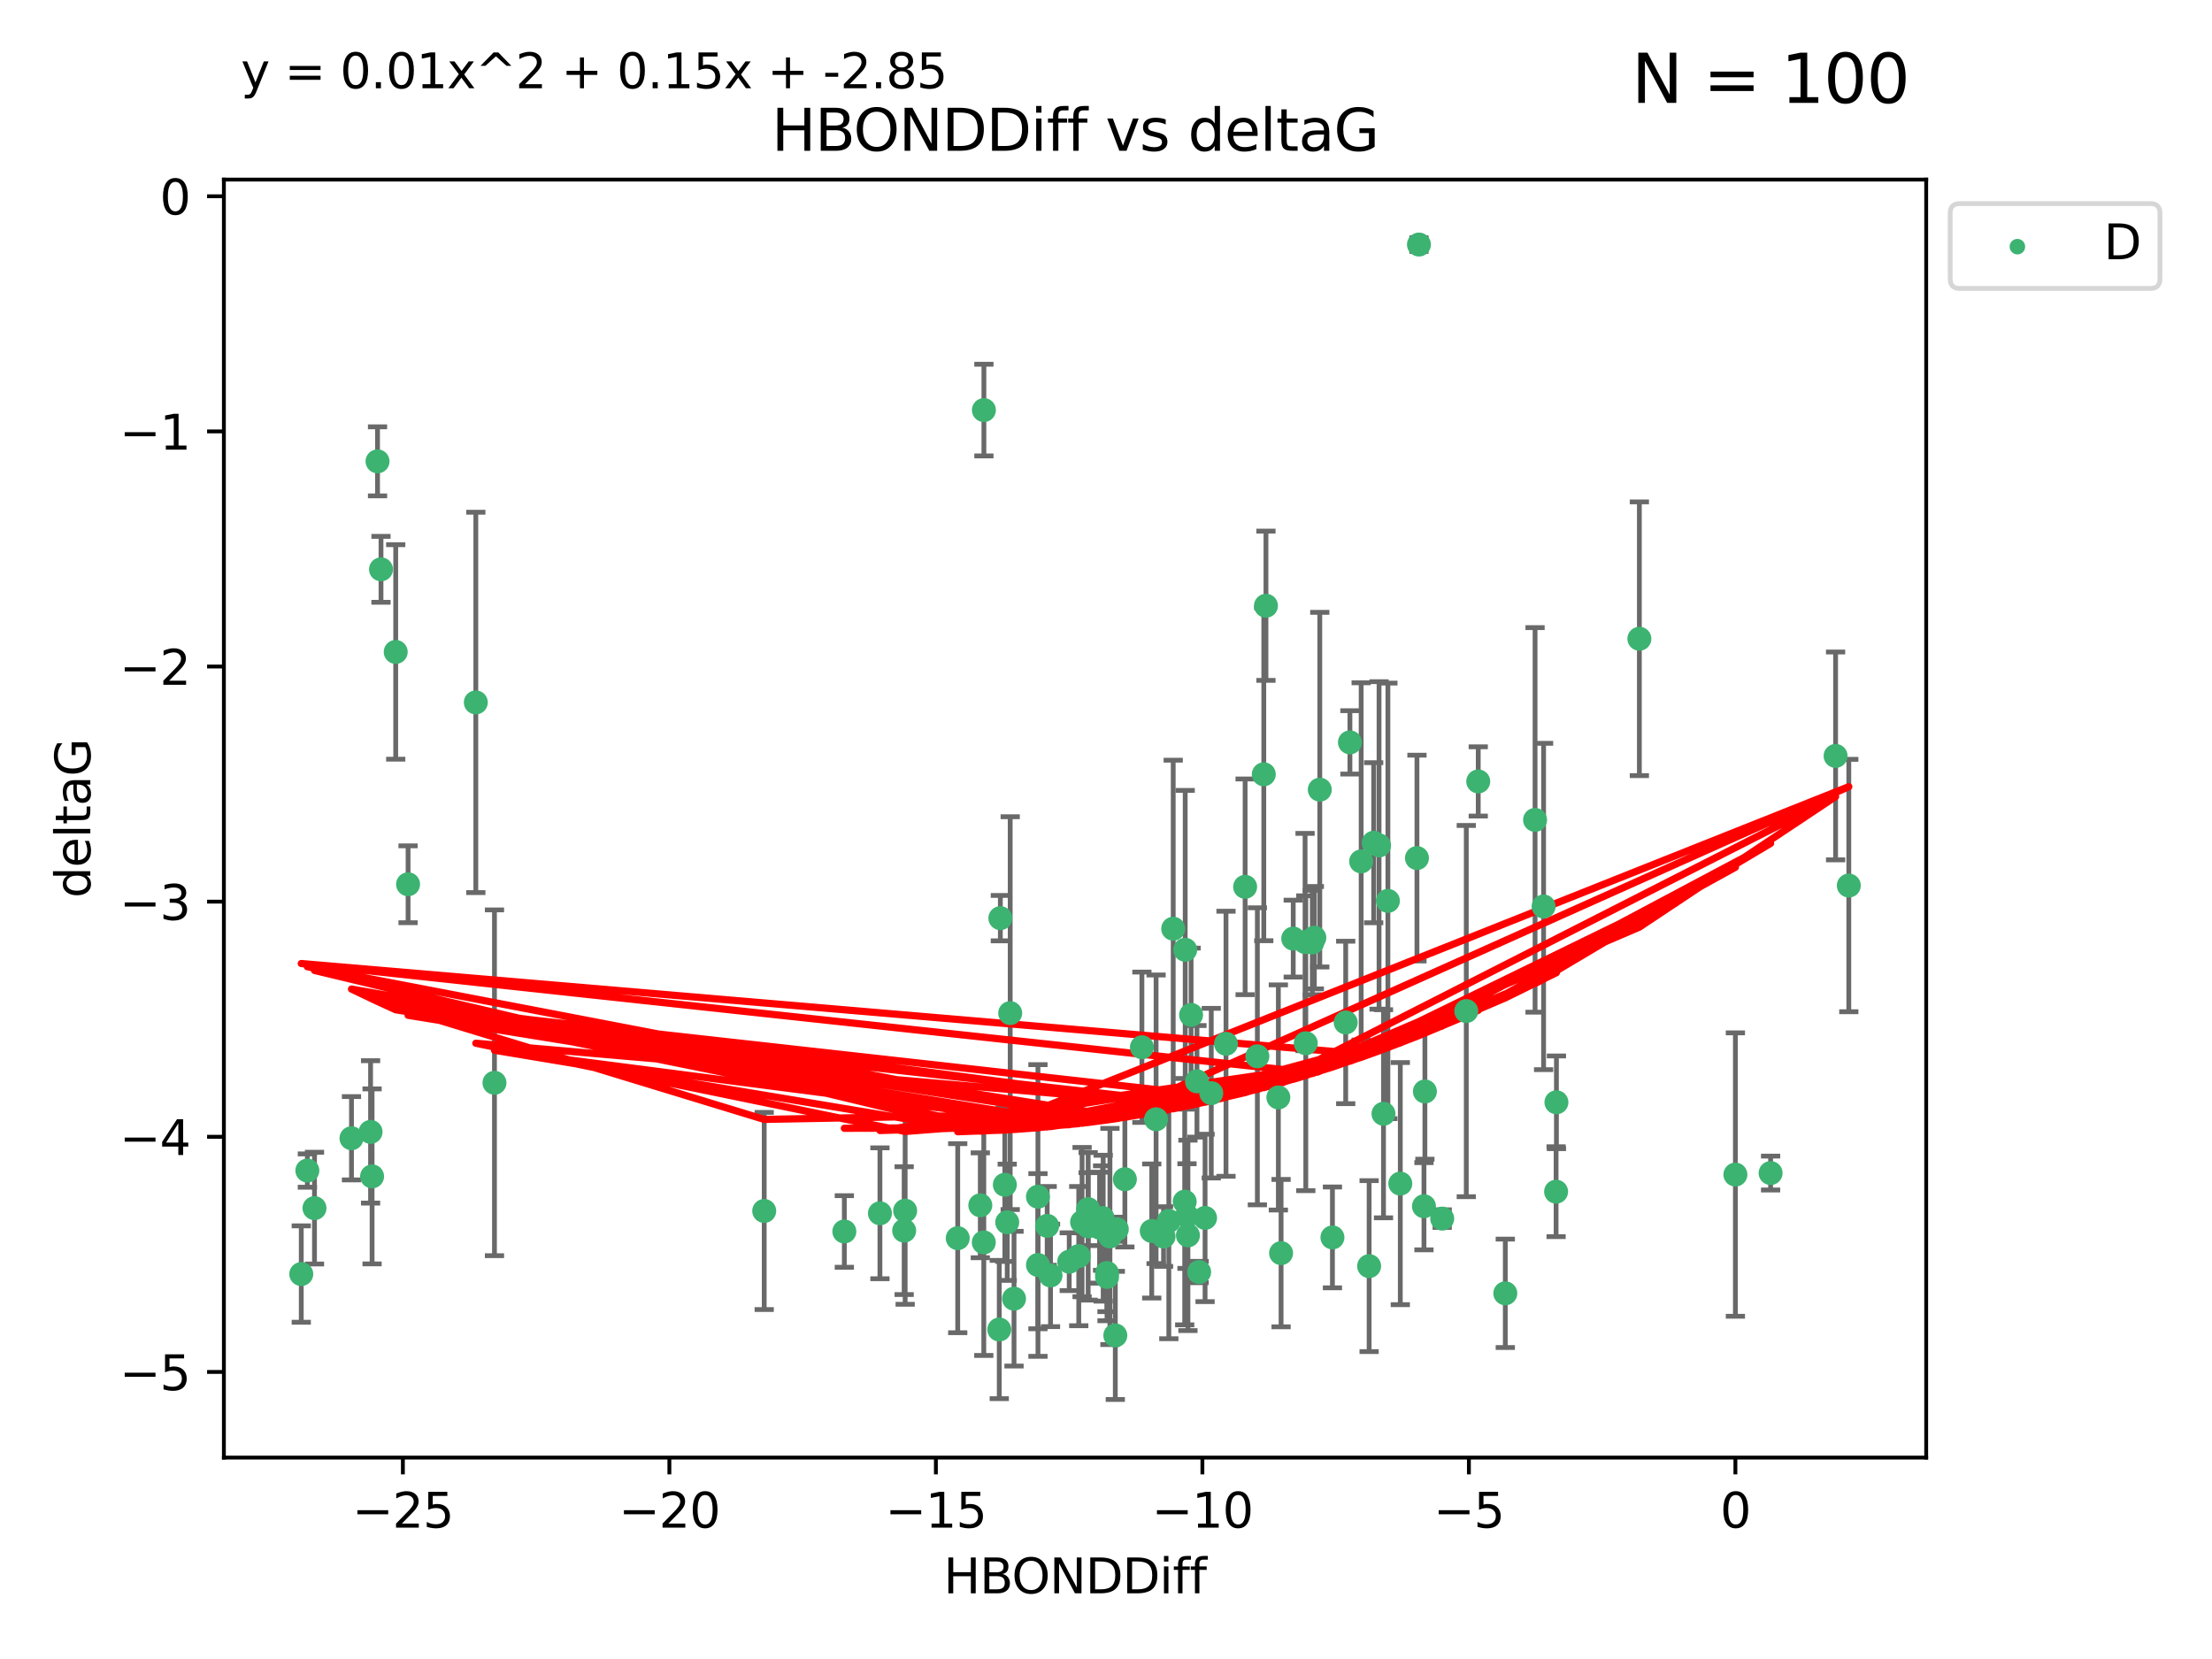 <?xml version="1.0" encoding="utf-8" standalone="no"?>
<!DOCTYPE svg PUBLIC "-//W3C//DTD SVG 1.1//EN"
  "http://www.w3.org/Graphics/SVG/1.1/DTD/svg11.dtd">
<svg xmlns:xlink="http://www.w3.org/1999/xlink" width="460.8pt" height="345.6pt" viewBox="0 0 460.8 345.6" xmlns="http://www.w3.org/2000/svg" version="1.1">
 <defs>
  <style type="text/css">*{stroke-linejoin: round; stroke-linecap: butt}</style>
 </defs>
 <g id="figure_1">
  <g id="patch_1">
   <path d="M 0 345.6 
L 460.8 345.6 
L 460.8 0 
L 0 0 
z
" style="fill: #ffffff"/>
  </g>
  <g id="axes_1">
   <g id="patch_2">
    <path d="M 46.64 303.64 
L 401.26 303.64 
L 401.26 37.411 
L 46.64 37.411 
z
" style="fill: #ffffff"/>
   </g>
   <g id="PathCollection_1">
    <defs>
     <path id="m9792fb5e20" d="M 0 1.118 
C 0.297 1.118 0.581 1 0.791 0.791 
C 1 0.581 1.118 0.297 1.118 0 
C 1.118 -0.297 1 -0.581 0.791 -0.791 
C 0.581 -1 0.297 -1.118 0 -1.118 
C -0.297 -1.118 -0.581 -1 -0.791 -0.791 
C -1 -0.581 -1.118 -0.297 -1.118 0 
C -1.118 0.297 -1 0.581 -0.791 0.791 
C -0.581 1 -0.297 1.118 0 1.118 
z
" style="stroke: #3cb371"/>
    </defs>
    <g clip-path="url(#p3c62dad2b3)">
     <use xlink:href="#m9792fb5e20" x="266.872" y="261.05" style="fill: #3cb371; stroke: #3cb371"/>
     <use xlink:href="#m9792fb5e20" x="218.147" y="255.368" style="fill: #3cb371; stroke: #3cb371"/>
     <use xlink:href="#m9792fb5e20" x="175.891" y="256.538" style="fill: #3cb371; stroke: #3cb371"/>
     <use xlink:href="#m9792fb5e20" x="216.226" y="263.519" style="fill: #3cb371; stroke: #3cb371"/>
     <use xlink:href="#m9792fb5e20" x="211.24" y="270.54" style="fill: #3cb371; stroke: #3cb371"/>
     <use xlink:href="#m9792fb5e20" x="216.222" y="249.296" style="fill: #3cb371; stroke: #3cb371"/>
     <use xlink:href="#m9792fb5e20" x="230.607" y="265.193" style="fill: #3cb371; stroke: #3cb371"/>
     <use xlink:href="#m9792fb5e20" x="64.028" y="243.848" style="fill: #3cb371; stroke: #3cb371"/>
     <use xlink:href="#m9792fb5e20" x="230.614" y="266.006" style="fill: #3cb371; stroke: #3cb371"/>
     <use xlink:href="#m9792fb5e20" x="208.164" y="276.965" style="fill: #3cb371; stroke: #3cb371"/>
     <use xlink:href="#m9792fb5e20" x="65.515" y="251.676" style="fill: #3cb371; stroke: #3cb371"/>
     <use xlink:href="#m9792fb5e20" x="204.942" y="258.816" style="fill: #3cb371; stroke: #3cb371"/>
     <use xlink:href="#m9792fb5e20" x="204.216" y="251.085" style="fill: #3cb371; stroke: #3cb371"/>
     <use xlink:href="#m9792fb5e20" x="103.007" y="225.566" style="fill: #3cb371; stroke: #3cb371"/>
     <use xlink:href="#m9792fb5e20" x="222.739" y="262.839" style="fill: #3cb371; stroke: #3cb371"/>
     <use xlink:href="#m9792fb5e20" x="183.307" y="252.75" style="fill: #3cb371; stroke: #3cb371"/>
     <use xlink:href="#m9792fb5e20" x="280.334" y="212.996" style="fill: #3cb371; stroke: #3cb371"/>
     <use xlink:href="#m9792fb5e20" x="188.354" y="256.365" style="fill: #3cb371; stroke: #3cb371"/>
     <use xlink:href="#m9792fb5e20" x="251.038" y="253.714" style="fill: #3cb371; stroke: #3cb371"/>
     <use xlink:href="#m9792fb5e20" x="252.329" y="227.722" style="fill: #3cb371; stroke: #3cb371"/>
     <use xlink:href="#m9792fb5e20" x="234.332" y="245.657" style="fill: #3cb371; stroke: #3cb371"/>
     <use xlink:href="#m9792fb5e20" x="77.198" y="235.793" style="fill: #3cb371; stroke: #3cb371"/>
     <use xlink:href="#m9792fb5e20" x="218.843" y="265.693" style="fill: #3cb371; stroke: #3cb371"/>
     <use xlink:href="#m9792fb5e20" x="248.126" y="211.425" style="fill: #3cb371; stroke: #3cb371"/>
     <use xlink:href="#m9792fb5e20" x="99.122" y="146.325" style="fill: #3cb371; stroke: #3cb371"/>
     <use xlink:href="#m9792fb5e20" x="188.56" y="252.209" style="fill: #3cb371; stroke: #3cb371"/>
     <use xlink:href="#m9792fb5e20" x="240.833" y="233.166" style="fill: #3cb371; stroke: #3cb371"/>
     <use xlink:href="#m9792fb5e20" x="159.199" y="252.263" style="fill: #3cb371; stroke: #3cb371"/>
     <use xlink:href="#m9792fb5e20" x="78.647" y="96.109" style="fill: #3cb371; stroke: #3cb371"/>
     <use xlink:href="#m9792fb5e20" x="73.221" y="237.117" style="fill: #3cb371; stroke: #3cb371"/>
     <use xlink:href="#m9792fb5e20" x="229.697" y="253.744" style="fill: #3cb371; stroke: #3cb371"/>
     <use xlink:href="#m9792fb5e20" x="247.271" y="253.329" style="fill: #3cb371; stroke: #3cb371"/>
     <use xlink:href="#m9792fb5e20" x="77.512" y="245.064" style="fill: #3cb371; stroke: #3cb371"/>
     <use xlink:href="#m9792fb5e20" x="82.436" y="135.81" style="fill: #3cb371; stroke: #3cb371"/>
     <use xlink:href="#m9792fb5e20" x="231.219" y="257.576" style="fill: #3cb371; stroke: #3cb371"/>
     <use xlink:href="#m9792fb5e20" x="239.929" y="256.439" style="fill: #3cb371; stroke: #3cb371"/>
     <use xlink:href="#m9792fb5e20" x="225.418" y="254.584" style="fill: #3cb371; stroke: #3cb371"/>
     <use xlink:href="#m9792fb5e20" x="247.469" y="257.352" style="fill: #3cb371; stroke: #3cb371"/>
     <use xlink:href="#m9792fb5e20" x="255.398" y="217.435" style="fill: #3cb371; stroke: #3cb371"/>
     <use xlink:href="#m9792fb5e20" x="79.37" y="118.6" style="fill: #3cb371; stroke: #3cb371"/>
     <use xlink:href="#m9792fb5e20" x="209.823" y="254.623" style="fill: #3cb371; stroke: #3cb371"/>
     <use xlink:href="#m9792fb5e20" x="232.339" y="278.191" style="fill: #3cb371; stroke: #3cb371"/>
     <use xlink:href="#m9792fb5e20" x="226.683" y="255.468" style="fill: #3cb371; stroke: #3cb371"/>
     <use xlink:href="#m9792fb5e20" x="246.795" y="250.327" style="fill: #3cb371; stroke: #3cb371"/>
     <use xlink:href="#m9792fb5e20" x="229.068" y="255.746" style="fill: #3cb371; stroke: #3cb371"/>
     <use xlink:href="#m9792fb5e20" x="208.392" y="191.267" style="fill: #3cb371; stroke: #3cb371"/>
     <use xlink:href="#m9792fb5e20" x="226.675" y="251.886" style="fill: #3cb371; stroke: #3cb371"/>
     <use xlink:href="#m9792fb5e20" x="300.437" y="253.858" style="fill: #3cb371; stroke: #3cb371"/>
     <use xlink:href="#m9792fb5e20" x="242.39" y="257.591" style="fill: #3cb371; stroke: #3cb371"/>
     <use xlink:href="#m9792fb5e20" x="243.488" y="254.349" style="fill: #3cb371; stroke: #3cb371"/>
     <use xlink:href="#m9792fb5e20" x="199.513" y="257.935" style="fill: #3cb371; stroke: #3cb371"/>
     <use xlink:href="#m9792fb5e20" x="209.326" y="246.808" style="fill: #3cb371; stroke: #3cb371"/>
     <use xlink:href="#m9792fb5e20" x="224.724" y="261.668" style="fill: #3cb371; stroke: #3cb371"/>
     <use xlink:href="#m9792fb5e20" x="85.008" y="184.21" style="fill: #3cb371; stroke: #3cb371"/>
     <use xlink:href="#m9792fb5e20" x="249.349" y="225.26" style="fill: #3cb371; stroke: #3cb371"/>
     <use xlink:href="#m9792fb5e20" x="249.805" y="264.984" style="fill: #3cb371; stroke: #3cb371"/>
     <use xlink:href="#m9792fb5e20" x="232.653" y="256.065" style="fill: #3cb371; stroke: #3cb371"/>
     <use xlink:href="#m9792fb5e20" x="229.815" y="255.854" style="fill: #3cb371; stroke: #3cb371"/>
     <use xlink:href="#m9792fb5e20" x="385.141" y="184.474" style="fill: #3cb371; stroke: #3cb371"/>
     <use xlink:href="#m9792fb5e20" x="204.964" y="85.426" style="fill: #3cb371; stroke: #3cb371"/>
     <use xlink:href="#m9792fb5e20" x="281.213" y="154.65" style="fill: #3cb371; stroke: #3cb371"/>
     <use xlink:href="#m9792fb5e20" x="295.178" y="178.754" style="fill: #3cb371; stroke: #3cb371"/>
     <use xlink:href="#m9792fb5e20" x="261.933" y="220.05" style="fill: #3cb371; stroke: #3cb371"/>
     <use xlink:href="#m9792fb5e20" x="237.879" y="218.163" style="fill: #3cb371; stroke: #3cb371"/>
     <use xlink:href="#m9792fb5e20" x="307.945" y="162.788" style="fill: #3cb371; stroke: #3cb371"/>
     <use xlink:href="#m9792fb5e20" x="289.125" y="187.67" style="fill: #3cb371; stroke: #3cb371"/>
     <use xlink:href="#m9792fb5e20" x="277.571" y="257.776" style="fill: #3cb371; stroke: #3cb371"/>
     <use xlink:href="#m9792fb5e20" x="266.305" y="228.618" style="fill: #3cb371; stroke: #3cb371"/>
     <use xlink:href="#m9792fb5e20" x="246.9" y="197.855" style="fill: #3cb371; stroke: #3cb371"/>
     <use xlink:href="#m9792fb5e20" x="259.382" y="184.741" style="fill: #3cb371; stroke: #3cb371"/>
     <use xlink:href="#m9792fb5e20" x="286.163" y="175.554" style="fill: #3cb371; stroke: #3cb371"/>
     <use xlink:href="#m9792fb5e20" x="210.443" y="211.054" style="fill: #3cb371; stroke: #3cb371"/>
     <use xlink:href="#m9792fb5e20" x="269.404" y="195.528" style="fill: #3cb371; stroke: #3cb371"/>
     <use xlink:href="#m9792fb5e20" x="272.02" y="217.325" style="fill: #3cb371; stroke: #3cb371"/>
     <use xlink:href="#m9792fb5e20" x="244.402" y="193.467" style="fill: #3cb371; stroke: #3cb371"/>
     <use xlink:href="#m9792fb5e20" x="273.8" y="195.339" style="fill: #3cb371; stroke: #3cb371"/>
     <use xlink:href="#m9792fb5e20" x="62.759" y="265.408" style="fill: #3cb371; stroke: #3cb371"/>
     <use xlink:href="#m9792fb5e20" x="285.214" y="263.755" style="fill: #3cb371; stroke: #3cb371"/>
     <use xlink:href="#m9792fb5e20" x="324.163" y="248.247" style="fill: #3cb371; stroke: #3cb371"/>
     <use xlink:href="#m9792fb5e20" x="287.282" y="176.116" style="fill: #3cb371; stroke: #3cb371"/>
     <use xlink:href="#m9792fb5e20" x="283.554" y="179.448" style="fill: #3cb371; stroke: #3cb371"/>
     <use xlink:href="#m9792fb5e20" x="263.722" y="126.19" style="fill: #3cb371; stroke: #3cb371"/>
     <use xlink:href="#m9792fb5e20" x="341.511" y="133.065" style="fill: #3cb371; stroke: #3cb371"/>
     <use xlink:href="#m9792fb5e20" x="382.387" y="157.472" style="fill: #3cb371; stroke: #3cb371"/>
     <use xlink:href="#m9792fb5e20" x="263.271" y="161.3" style="fill: #3cb371; stroke: #3cb371"/>
     <use xlink:href="#m9792fb5e20" x="271.871" y="196.245" style="fill: #3cb371; stroke: #3cb371"/>
     <use xlink:href="#m9792fb5e20" x="296.834" y="227.372" style="fill: #3cb371; stroke: #3cb371"/>
     <use xlink:href="#m9792fb5e20" x="296.637" y="251.283" style="fill: #3cb371; stroke: #3cb371"/>
     <use xlink:href="#m9792fb5e20" x="321.558" y="188.834" style="fill: #3cb371; stroke: #3cb371"/>
     <use xlink:href="#m9792fb5e20" x="319.782" y="170.802" style="fill: #3cb371; stroke: #3cb371"/>
     <use xlink:href="#m9792fb5e20" x="368.849" y="244.371" style="fill: #3cb371; stroke: #3cb371"/>
     <use xlink:href="#m9792fb5e20" x="288.207" y="232.017" style="fill: #3cb371; stroke: #3cb371"/>
     <use xlink:href="#m9792fb5e20" x="295.594" y="50.942" style="fill: #3cb371; stroke: #3cb371"/>
     <use xlink:href="#m9792fb5e20" x="305.453" y="210.624" style="fill: #3cb371; stroke: #3cb371"/>
     <use xlink:href="#m9792fb5e20" x="361.515" y="244.684" style="fill: #3cb371; stroke: #3cb371"/>
     <use xlink:href="#m9792fb5e20" x="273.381" y="196.334" style="fill: #3cb371; stroke: #3cb371"/>
     <use xlink:href="#m9792fb5e20" x="291.708" y="246.567" style="fill: #3cb371; stroke: #3cb371"/>
     <use xlink:href="#m9792fb5e20" x="313.581" y="269.421" style="fill: #3cb371; stroke: #3cb371"/>
     <use xlink:href="#m9792fb5e20" x="324.233" y="229.627" style="fill: #3cb371; stroke: #3cb371"/>
     <use xlink:href="#m9792fb5e20" x="274.935" y="164.5" style="fill: #3cb371; stroke: #3cb371"/>
    </g>
   </g>
   <g id="matplotlib.axis_1">
    <g id="xtick_1">
     <g id="line2d_1">
      <defs>
       <path id="mca34c1c29f" d="M 0 0 
L 0 3.5 
" style="stroke: #000000; stroke-width: 0.8"/>
      </defs>
      <g>
       <use xlink:href="#mca34c1c29f" x="83.927" y="303.64" style="stroke: #000000; stroke-width: 0.8"/>
      </g>
     </g>
     <g id="text_1">
      <!-- −25 -->
      <g transform="translate(73.374 318.238)scale(0.1 -0.1)">
       <defs>
        <path id="DejaVuSans-2212" d="M 678 2272 
L 4684 2272 
L 4684 1741 
L 678 1741 
L 678 2272 
z
" transform="scale(0.016)"/>
        <path id="DejaVuSans-32" d="M 1228 531 
L 3431 531 
L 3431 0 
L 469 0 
L 469 531 
Q 828 903 1448 1529 
Q 2069 2156 2228 2338 
Q 2531 2678 2651 2914 
Q 2772 3150 2772 3378 
Q 2772 3750 2511 3984 
Q 2250 4219 1831 4219 
Q 1534 4219 1204 4116 
Q 875 4013 500 3803 
L 500 4441 
Q 881 4594 1212 4672 
Q 1544 4750 1819 4750 
Q 2544 4750 2975 4387 
Q 3406 4025 3406 3419 
Q 3406 3131 3298 2873 
Q 3191 2616 2906 2266 
Q 2828 2175 2409 1742 
Q 1991 1309 1228 531 
z
" transform="scale(0.016)"/>
        <path id="DejaVuSans-35" d="M 691 4666 
L 3169 4666 
L 3169 4134 
L 1269 4134 
L 1269 2991 
Q 1406 3038 1543 3061 
Q 1681 3084 1819 3084 
Q 2600 3084 3056 2656 
Q 3513 2228 3513 1497 
Q 3513 744 3044 326 
Q 2575 -91 1722 -91 
Q 1428 -91 1123 -41 
Q 819 9 494 109 
L 494 744 
Q 775 591 1075 516 
Q 1375 441 1709 441 
Q 2250 441 2565 725 
Q 2881 1009 2881 1497 
Q 2881 1984 2565 2268 
Q 2250 2553 1709 2553 
Q 1456 2553 1204 2497 
Q 953 2441 691 2322 
L 691 4666 
z
" transform="scale(0.016)"/>
       </defs>
       <use xlink:href="#DejaVuSans-2212"/>
       <use xlink:href="#DejaVuSans-32" x="83.789"/>
       <use xlink:href="#DejaVuSans-35" x="147.412"/>
      </g>
     </g>
    </g>
    <g id="xtick_2">
     <g id="line2d_2">
      <g>
       <use xlink:href="#mca34c1c29f" x="139.444" y="303.64" style="stroke: #000000; stroke-width: 0.8"/>
      </g>
     </g>
     <g id="text_2">
      <!-- −20 -->
      <g transform="translate(128.892 318.238)scale(0.1 -0.1)">
       <defs>
        <path id="DejaVuSans-30" d="M 2034 4250 
Q 1547 4250 1301 3770 
Q 1056 3291 1056 2328 
Q 1056 1369 1301 889 
Q 1547 409 2034 409 
Q 2525 409 2770 889 
Q 3016 1369 3016 2328 
Q 3016 3291 2770 3770 
Q 2525 4250 2034 4250 
z
M 2034 4750 
Q 2819 4750 3233 4129 
Q 3647 3509 3647 2328 
Q 3647 1150 3233 529 
Q 2819 -91 2034 -91 
Q 1250 -91 836 529 
Q 422 1150 422 2328 
Q 422 3509 836 4129 
Q 1250 4750 2034 4750 
z
" transform="scale(0.016)"/>
       </defs>
       <use xlink:href="#DejaVuSans-2212"/>
       <use xlink:href="#DejaVuSans-32" x="83.789"/>
       <use xlink:href="#DejaVuSans-30" x="147.412"/>
      </g>
     </g>
    </g>
    <g id="xtick_3">
     <g id="line2d_3">
      <g>
       <use xlink:href="#mca34c1c29f" x="194.962" y="303.64" style="stroke: #000000; stroke-width: 0.8"/>
      </g>
     </g>
     <g id="text_3">
      <!-- −15 -->
      <g transform="translate(184.41 318.238)scale(0.1 -0.1)">
       <defs>
        <path id="DejaVuSans-31" d="M 794 531 
L 1825 531 
L 1825 4091 
L 703 3866 
L 703 4441 
L 1819 4666 
L 2450 4666 
L 2450 531 
L 3481 531 
L 3481 0 
L 794 0 
L 794 531 
z
" transform="scale(0.016)"/>
       </defs>
       <use xlink:href="#DejaVuSans-2212"/>
       <use xlink:href="#DejaVuSans-31" x="83.789"/>
       <use xlink:href="#DejaVuSans-35" x="147.412"/>
      </g>
     </g>
    </g>
    <g id="xtick_4">
     <g id="line2d_4">
      <g>
       <use xlink:href="#mca34c1c29f" x="250.48" y="303.64" style="stroke: #000000; stroke-width: 0.8"/>
      </g>
     </g>
     <g id="text_4">
      <!-- −10 -->
      <g transform="translate(239.927 318.238)scale(0.1 -0.1)">
       <use xlink:href="#DejaVuSans-2212"/>
       <use xlink:href="#DejaVuSans-31" x="83.789"/>
       <use xlink:href="#DejaVuSans-30" x="147.412"/>
      </g>
     </g>
    </g>
    <g id="xtick_5">
     <g id="line2d_5">
      <g>
       <use xlink:href="#mca34c1c29f" x="305.997" y="303.64" style="stroke: #000000; stroke-width: 0.8"/>
      </g>
     </g>
     <g id="text_5">
      <!-- −5 -->
      <g transform="translate(298.626 318.238)scale(0.1 -0.1)">
       <use xlink:href="#DejaVuSans-2212"/>
       <use xlink:href="#DejaVuSans-35" x="83.789"/>
      </g>
     </g>
    </g>
    <g id="xtick_6">
     <g id="line2d_6">
      <g>
       <use xlink:href="#mca34c1c29f" x="361.515" y="303.64" style="stroke: #000000; stroke-width: 0.8"/>
      </g>
     </g>
     <g id="text_6">
      <!-- 0 -->
      <g transform="translate(358.334 318.238)scale(0.1 -0.1)">
       <use xlink:href="#DejaVuSans-30"/>
      </g>
     </g>
    </g>
    <g id="text_7">
     <!-- HBONDDiff -->
     <g transform="translate(196.561 331.917)scale(0.1 -0.1)">
      <defs>
       <path id="DejaVuSans-48" d="M 628 4666 
L 1259 4666 
L 1259 2753 
L 3553 2753 
L 3553 4666 
L 4184 4666 
L 4184 0 
L 3553 0 
L 3553 2222 
L 1259 2222 
L 1259 0 
L 628 0 
L 628 4666 
z
" transform="scale(0.016)"/>
       <path id="DejaVuSans-42" d="M 1259 2228 
L 1259 519 
L 2272 519 
Q 2781 519 3026 730 
Q 3272 941 3272 1375 
Q 3272 1813 3026 2020 
Q 2781 2228 2272 2228 
L 1259 2228 
z
M 1259 4147 
L 1259 2741 
L 2194 2741 
Q 2656 2741 2882 2914 
Q 3109 3088 3109 3444 
Q 3109 3797 2882 3972 
Q 2656 4147 2194 4147 
L 1259 4147 
z
M 628 4666 
L 2241 4666 
Q 2963 4666 3353 4366 
Q 3744 4066 3744 3513 
Q 3744 3084 3544 2831 
Q 3344 2578 2956 2516 
Q 3422 2416 3680 2098 
Q 3938 1781 3938 1306 
Q 3938 681 3513 340 
Q 3088 0 2303 0 
L 628 0 
L 628 4666 
z
" transform="scale(0.016)"/>
       <path id="DejaVuSans-4f" d="M 2522 4238 
Q 1834 4238 1429 3725 
Q 1025 3213 1025 2328 
Q 1025 1447 1429 934 
Q 1834 422 2522 422 
Q 3209 422 3611 934 
Q 4013 1447 4013 2328 
Q 4013 3213 3611 3725 
Q 3209 4238 2522 4238 
z
M 2522 4750 
Q 3503 4750 4090 4092 
Q 4678 3434 4678 2328 
Q 4678 1225 4090 567 
Q 3503 -91 2522 -91 
Q 1538 -91 948 565 
Q 359 1222 359 2328 
Q 359 3434 948 4092 
Q 1538 4750 2522 4750 
z
" transform="scale(0.016)"/>
       <path id="DejaVuSans-4e" d="M 628 4666 
L 1478 4666 
L 3547 763 
L 3547 4666 
L 4159 4666 
L 4159 0 
L 3309 0 
L 1241 3903 
L 1241 0 
L 628 0 
L 628 4666 
z
" transform="scale(0.016)"/>
       <path id="DejaVuSans-44" d="M 1259 4147 
L 1259 519 
L 2022 519 
Q 2988 519 3436 956 
Q 3884 1394 3884 2338 
Q 3884 3275 3436 3711 
Q 2988 4147 2022 4147 
L 1259 4147 
z
M 628 4666 
L 1925 4666 
Q 3281 4666 3915 4102 
Q 4550 3538 4550 2338 
Q 4550 1131 3912 565 
Q 3275 0 1925 0 
L 628 0 
L 628 4666 
z
" transform="scale(0.016)"/>
       <path id="DejaVuSans-69" d="M 603 3500 
L 1178 3500 
L 1178 0 
L 603 0 
L 603 3500 
z
M 603 4863 
L 1178 4863 
L 1178 4134 
L 603 4134 
L 603 4863 
z
" transform="scale(0.016)"/>
       <path id="DejaVuSans-66" d="M 2375 4863 
L 2375 4384 
L 1825 4384 
Q 1516 4384 1395 4259 
Q 1275 4134 1275 3809 
L 1275 3500 
L 2222 3500 
L 2222 3053 
L 1275 3053 
L 1275 0 
L 697 0 
L 697 3053 
L 147 3053 
L 147 3500 
L 697 3500 
L 697 3744 
Q 697 4328 969 4595 
Q 1241 4863 1831 4863 
L 2375 4863 
z
" transform="scale(0.016)"/>
      </defs>
      <use xlink:href="#DejaVuSans-48"/>
      <use xlink:href="#DejaVuSans-42" x="75.195"/>
      <use xlink:href="#DejaVuSans-4f" x="142.049"/>
      <use xlink:href="#DejaVuSans-4e" x="220.76"/>
      <use xlink:href="#DejaVuSans-44" x="295.564"/>
      <use xlink:href="#DejaVuSans-44" x="372.566"/>
      <use xlink:href="#DejaVuSans-69" x="449.568"/>
      <use xlink:href="#DejaVuSans-66" x="477.352"/>
      <use xlink:href="#DejaVuSans-66" x="512.557"/>
     </g>
    </g>
   </g>
   <g id="matplotlib.axis_2">
    <g id="ytick_1">
     <g id="line2d_7">
      <defs>
       <path id="m3da6de9819" d="M 0 0 
L -3.5 0 
" style="stroke: #000000; stroke-width: 0.8"/>
      </defs>
      <g>
       <use xlink:href="#m3da6de9819" x="46.64" y="285.796" style="stroke: #000000; stroke-width: 0.8"/>
      </g>
     </g>
     <g id="text_8">
      <!-- −5 -->
      <g transform="translate(24.898 289.595)scale(0.1 -0.1)">
       <use xlink:href="#DejaVuSans-2212"/>
       <use xlink:href="#DejaVuSans-35" x="83.789"/>
      </g>
     </g>
    </g>
    <g id="ytick_2">
     <g id="line2d_8">
      <g>
       <use xlink:href="#m3da6de9819" x="46.64" y="236.814" style="stroke: #000000; stroke-width: 0.8"/>
      </g>
     </g>
     <g id="text_9">
      <!-- −4 -->
      <g transform="translate(24.898 240.613)scale(0.1 -0.1)">
       <defs>
        <path id="DejaVuSans-34" d="M 2419 4116 
L 825 1625 
L 2419 1625 
L 2419 4116 
z
M 2253 4666 
L 3047 4666 
L 3047 1625 
L 3713 1625 
L 3713 1100 
L 3047 1100 
L 3047 0 
L 2419 0 
L 2419 1100 
L 313 1100 
L 313 1709 
L 2253 4666 
z
" transform="scale(0.016)"/>
       </defs>
       <use xlink:href="#DejaVuSans-2212"/>
       <use xlink:href="#DejaVuSans-34" x="83.789"/>
      </g>
     </g>
    </g>
    <g id="ytick_3">
     <g id="line2d_9">
      <g>
       <use xlink:href="#m3da6de9819" x="46.64" y="187.831" style="stroke: #000000; stroke-width: 0.8"/>
      </g>
     </g>
     <g id="text_10">
      <!-- −3 -->
      <g transform="translate(24.898 191.631)scale(0.1 -0.1)">
       <defs>
        <path id="DejaVuSans-33" d="M 2597 2516 
Q 3050 2419 3304 2112 
Q 3559 1806 3559 1356 
Q 3559 666 3084 287 
Q 2609 -91 1734 -91 
Q 1441 -91 1130 -33 
Q 819 25 488 141 
L 488 750 
Q 750 597 1062 519 
Q 1375 441 1716 441 
Q 2309 441 2620 675 
Q 2931 909 2931 1356 
Q 2931 1769 2642 2001 
Q 2353 2234 1838 2234 
L 1294 2234 
L 1294 2753 
L 1863 2753 
Q 2328 2753 2575 2939 
Q 2822 3125 2822 3475 
Q 2822 3834 2567 4026 
Q 2313 4219 1838 4219 
Q 1578 4219 1281 4162 
Q 984 4106 628 3988 
L 628 4550 
Q 988 4650 1302 4700 
Q 1616 4750 1894 4750 
Q 2613 4750 3031 4423 
Q 3450 4097 3450 3541 
Q 3450 3153 3228 2886 
Q 3006 2619 2597 2516 
z
" transform="scale(0.016)"/>
       </defs>
       <use xlink:href="#DejaVuSans-2212"/>
       <use xlink:href="#DejaVuSans-33" x="83.789"/>
      </g>
     </g>
    </g>
    <g id="ytick_4">
     <g id="line2d_10">
      <g>
       <use xlink:href="#m3da6de9819" x="46.64" y="138.849" style="stroke: #000000; stroke-width: 0.8"/>
      </g>
     </g>
     <g id="text_11">
      <!-- −2 -->
      <g transform="translate(24.898 142.648)scale(0.1 -0.1)">
       <use xlink:href="#DejaVuSans-2212"/>
       <use xlink:href="#DejaVuSans-32" x="83.789"/>
      </g>
     </g>
    </g>
    <g id="ytick_5">
     <g id="line2d_11">
      <g>
       <use xlink:href="#m3da6de9819" x="46.64" y="89.867" style="stroke: #000000; stroke-width: 0.8"/>
      </g>
     </g>
     <g id="text_12">
      <!-- −1 -->
      <g transform="translate(24.898 93.666)scale(0.1 -0.1)">
       <use xlink:href="#DejaVuSans-2212"/>
       <use xlink:href="#DejaVuSans-31" x="83.789"/>
      </g>
     </g>
    </g>
    <g id="ytick_6">
     <g id="line2d_12">
      <g>
       <use xlink:href="#m3da6de9819" x="46.64" y="40.885" style="stroke: #000000; stroke-width: 0.8"/>
      </g>
     </g>
     <g id="text_13">
      <!-- 0 -->
      <g transform="translate(33.278 44.684)scale(0.1 -0.1)">
       <use xlink:href="#DejaVuSans-30"/>
      </g>
     </g>
    </g>
    <g id="text_14">
     <!-- deltaG -->
     <g transform="translate(18.818 187.064)rotate(-90)scale(0.1 -0.1)">
      <defs>
       <path id="DejaVuSans-64" d="M 2906 2969 
L 2906 4863 
L 3481 4863 
L 3481 0 
L 2906 0 
L 2906 525 
Q 2725 213 2448 61 
Q 2172 -91 1784 -91 
Q 1150 -91 751 415 
Q 353 922 353 1747 
Q 353 2572 751 3078 
Q 1150 3584 1784 3584 
Q 2172 3584 2448 3432 
Q 2725 3281 2906 2969 
z
M 947 1747 
Q 947 1113 1208 752 
Q 1469 391 1925 391 
Q 2381 391 2643 752 
Q 2906 1113 2906 1747 
Q 2906 2381 2643 2742 
Q 2381 3103 1925 3103 
Q 1469 3103 1208 2742 
Q 947 2381 947 1747 
z
" transform="scale(0.016)"/>
       <path id="DejaVuSans-65" d="M 3597 1894 
L 3597 1613 
L 953 1613 
Q 991 1019 1311 708 
Q 1631 397 2203 397 
Q 2534 397 2845 478 
Q 3156 559 3463 722 
L 3463 178 
Q 3153 47 2828 -22 
Q 2503 -91 2169 -91 
Q 1331 -91 842 396 
Q 353 884 353 1716 
Q 353 2575 817 3079 
Q 1281 3584 2069 3584 
Q 2775 3584 3186 3129 
Q 3597 2675 3597 1894 
z
M 3022 2063 
Q 3016 2534 2758 2815 
Q 2500 3097 2075 3097 
Q 1594 3097 1305 2825 
Q 1016 2553 972 2059 
L 3022 2063 
z
" transform="scale(0.016)"/>
       <path id="DejaVuSans-6c" d="M 603 4863 
L 1178 4863 
L 1178 0 
L 603 0 
L 603 4863 
z
" transform="scale(0.016)"/>
       <path id="DejaVuSans-74" d="M 1172 4494 
L 1172 3500 
L 2356 3500 
L 2356 3053 
L 1172 3053 
L 1172 1153 
Q 1172 725 1289 603 
Q 1406 481 1766 481 
L 2356 481 
L 2356 0 
L 1766 0 
Q 1100 0 847 248 
Q 594 497 594 1153 
L 594 3053 
L 172 3053 
L 172 3500 
L 594 3500 
L 594 4494 
L 1172 4494 
z
" transform="scale(0.016)"/>
       <path id="DejaVuSans-61" d="M 2194 1759 
Q 1497 1759 1228 1600 
Q 959 1441 959 1056 
Q 959 750 1161 570 
Q 1363 391 1709 391 
Q 2188 391 2477 730 
Q 2766 1069 2766 1631 
L 2766 1759 
L 2194 1759 
z
M 3341 1997 
L 3341 0 
L 2766 0 
L 2766 531 
Q 2569 213 2275 61 
Q 1981 -91 1556 -91 
Q 1019 -91 701 211 
Q 384 513 384 1019 
Q 384 1609 779 1909 
Q 1175 2209 1959 2209 
L 2766 2209 
L 2766 2266 
Q 2766 2663 2505 2880 
Q 2244 3097 1772 3097 
Q 1472 3097 1187 3025 
Q 903 2953 641 2809 
L 641 3341 
Q 956 3463 1253 3523 
Q 1550 3584 1831 3584 
Q 2591 3584 2966 3190 
Q 3341 2797 3341 1997 
z
" transform="scale(0.016)"/>
       <path id="DejaVuSans-47" d="M 3809 666 
L 3809 1919 
L 2778 1919 
L 2778 2438 
L 4434 2438 
L 4434 434 
Q 4069 175 3628 42 
Q 3188 -91 2688 -91 
Q 1594 -91 976 548 
Q 359 1188 359 2328 
Q 359 3472 976 4111 
Q 1594 4750 2688 4750 
Q 3144 4750 3555 4637 
Q 3966 4525 4313 4306 
L 4313 3634 
Q 3963 3931 3569 4081 
Q 3175 4231 2741 4231 
Q 1884 4231 1454 3753 
Q 1025 3275 1025 2328 
Q 1025 1384 1454 906 
Q 1884 428 2741 428 
Q 3075 428 3337 486 
Q 3600 544 3809 666 
z
" transform="scale(0.016)"/>
      </defs>
      <use xlink:href="#DejaVuSans-64"/>
      <use xlink:href="#DejaVuSans-65" x="63.477"/>
      <use xlink:href="#DejaVuSans-6c" x="125"/>
      <use xlink:href="#DejaVuSans-74" x="152.783"/>
      <use xlink:href="#DejaVuSans-61" x="191.992"/>
      <use xlink:href="#DejaVuSans-47" x="253.271"/>
     </g>
    </g>
   </g>
   <g id="LineCollection_1">
    <path d="M 266.872 276.403 
L 266.872 245.697 
" clip-path="url(#p3c62dad2b3)" style="fill: none; stroke: #696969"/>
    <path d="M 218.147 263.573 
L 218.147 247.163 
" clip-path="url(#p3c62dad2b3)" style="fill: none; stroke: #696969"/>
    <path d="M 175.891 263.994 
L 175.891 249.083 
" clip-path="url(#p3c62dad2b3)" style="fill: none; stroke: #696969"/>
    <path d="M 216.226 282.55 
L 216.226 244.489 
" clip-path="url(#p3c62dad2b3)" style="fill: none; stroke: #696969"/>
    <path d="M 211.24 284.576 
L 211.24 256.504 
" clip-path="url(#p3c62dad2b3)" style="fill: none; stroke: #696969"/>
    <path d="M 216.222 276.807 
L 216.222 221.785 
" clip-path="url(#p3c62dad2b3)" style="fill: none; stroke: #696969"/>
    <path d="M 230.607 273.244 
L 230.607 257.143 
" clip-path="url(#p3c62dad2b3)" style="fill: none; stroke: #696969"/>
    <path d="M 64.028 247.321 
L 64.028 240.376 
" clip-path="url(#p3c62dad2b3)" style="fill: none; stroke: #696969"/>
    <path d="M 230.614 275.137 
L 230.614 256.875 
" clip-path="url(#p3c62dad2b3)" style="fill: none; stroke: #696969"/>
    <path d="M 208.164 291.367 
L 208.164 262.564 
" clip-path="url(#p3c62dad2b3)" style="fill: none; stroke: #696969"/>
    <path d="M 65.515 263.316 
L 65.515 240.036 
" clip-path="url(#p3c62dad2b3)" style="fill: none; stroke: #696969"/>
    <path d="M 204.942 282.366 
L 204.942 235.266 
" clip-path="url(#p3c62dad2b3)" style="fill: none; stroke: #696969"/>
    <path d="M 204.216 262.013 
L 204.216 240.158 
" clip-path="url(#p3c62dad2b3)" style="fill: none; stroke: #696969"/>
    <path d="M 103.007 261.582 
L 103.007 189.549 
" clip-path="url(#p3c62dad2b3)" style="fill: none; stroke: #696969"/>
    <path d="M 222.739 268.856 
L 222.739 256.821 
" clip-path="url(#p3c62dad2b3)" style="fill: none; stroke: #696969"/>
    <path d="M 183.307 266.384 
L 183.307 239.115 
" clip-path="url(#p3c62dad2b3)" style="fill: none; stroke: #696969"/>
    <path d="M 280.334 229.914 
L 280.334 196.077 
" clip-path="url(#p3c62dad2b3)" style="fill: none; stroke: #696969"/>
    <path d="M 188.354 269.681 
L 188.354 243.05 
" clip-path="url(#p3c62dad2b3)" style="fill: none; stroke: #696969"/>
    <path d="M 251.038 271.15 
L 251.038 236.279 
" clip-path="url(#p3c62dad2b3)" style="fill: none; stroke: #696969"/>
    <path d="M 252.329 245.39 
L 252.329 210.054 
" clip-path="url(#p3c62dad2b3)" style="fill: none; stroke: #696969"/>
    <path d="M 234.332 259.768 
L 234.332 231.546 
" clip-path="url(#p3c62dad2b3)" style="fill: none; stroke: #696969"/>
    <path d="M 77.198 250.624 
L 77.198 220.962 
" clip-path="url(#p3c62dad2b3)" style="fill: none; stroke: #696969"/>
    <path d="M 218.843 276.364 
L 218.843 255.022 
" clip-path="url(#p3c62dad2b3)" style="fill: none; stroke: #696969"/>
    <path d="M 248.126 225.342 
L 248.126 197.508 
" clip-path="url(#p3c62dad2b3)" style="fill: none; stroke: #696969"/>
    <path d="M 99.122 185.941 
L 99.122 106.709 
" clip-path="url(#p3c62dad2b3)" style="fill: none; stroke: #696969"/>
    <path d="M 188.56 271.704 
L 188.56 232.715 
" clip-path="url(#p3c62dad2b3)" style="fill: none; stroke: #696969"/>
    <path d="M 240.833 263.223 
L 240.833 203.11 
" clip-path="url(#p3c62dad2b3)" style="fill: none; stroke: #696969"/>
    <path d="M 159.199 272.796 
L 159.199 231.729 
" clip-path="url(#p3c62dad2b3)" style="fill: none; stroke: #696969"/>
    <path d="M 78.647 103.303 
L 78.647 88.915 
" clip-path="url(#p3c62dad2b3)" style="fill: none; stroke: #696969"/>
    <path d="M 73.221 245.795 
L 73.221 228.438 
" clip-path="url(#p3c62dad2b3)" style="fill: none; stroke: #696969"/>
    <path d="M 229.697 264.623 
L 229.697 242.864 
" clip-path="url(#p3c62dad2b3)" style="fill: none; stroke: #696969"/>
    <path d="M 247.271 264.23 
L 247.271 242.428 
" clip-path="url(#p3c62dad2b3)" style="fill: none; stroke: #696969"/>
    <path d="M 77.512 263.29 
L 77.512 226.837 
" clip-path="url(#p3c62dad2b3)" style="fill: none; stroke: #696969"/>
    <path d="M 82.436 158.152 
L 82.436 113.468 
" clip-path="url(#p3c62dad2b3)" style="fill: none; stroke: #696969"/>
    <path d="M 231.219 280.092 
L 231.219 235.06 
" clip-path="url(#p3c62dad2b3)" style="fill: none; stroke: #696969"/>
    <path d="M 239.929 270.403 
L 239.929 242.474 
" clip-path="url(#p3c62dad2b3)" style="fill: none; stroke: #696969"/>
    <path d="M 225.418 270.131 
L 225.418 239.038 
" clip-path="url(#p3c62dad2b3)" style="fill: none; stroke: #696969"/>
    <path d="M 247.469 277.187 
L 247.469 237.518 
" clip-path="url(#p3c62dad2b3)" style="fill: none; stroke: #696969"/>
    <path d="M 255.398 245.044 
L 255.398 189.825 
" clip-path="url(#p3c62dad2b3)" style="fill: none; stroke: #696969"/>
    <path d="M 79.37 125.465 
L 79.37 111.735 
" clip-path="url(#p3c62dad2b3)" style="fill: none; stroke: #696969"/>
    <path d="M 209.823 266.732 
L 209.823 242.514 
" clip-path="url(#p3c62dad2b3)" style="fill: none; stroke: #696969"/>
    <path d="M 232.339 291.539 
L 232.339 264.843 
" clip-path="url(#p3c62dad2b3)" style="fill: none; stroke: #696969"/>
    <path d="M 226.683 270.834 
L 226.683 240.102 
" clip-path="url(#p3c62dad2b3)" style="fill: none; stroke: #696969"/>
    <path d="M 246.795 275.987 
L 246.795 224.668 
" clip-path="url(#p3c62dad2b3)" style="fill: none; stroke: #696969"/>
    <path d="M 229.068 267.302 
L 229.068 244.191 
" clip-path="url(#p3c62dad2b3)" style="fill: none; stroke: #696969"/>
    <path d="M 208.392 195.992 
L 208.392 186.541 
" clip-path="url(#p3c62dad2b3)" style="fill: none; stroke: #696969"/>
    <path d="M 226.675 259.478 
L 226.675 244.294 
" clip-path="url(#p3c62dad2b3)" style="fill: none; stroke: #696969"/>
    <path d="M 300.437 255.697 
L 300.437 252.02 
" clip-path="url(#p3c62dad2b3)" style="fill: none; stroke: #696969"/>
    <path d="M 242.39 263.801 
L 242.39 251.38 
" clip-path="url(#p3c62dad2b3)" style="fill: none; stroke: #696969"/>
    <path d="M 243.488 278.881 
L 243.488 229.817 
" clip-path="url(#p3c62dad2b3)" style="fill: none; stroke: #696969"/>
    <path d="M 199.513 277.625 
L 199.513 238.245 
" clip-path="url(#p3c62dad2b3)" style="fill: none; stroke: #696969"/>
    <path d="M 209.326 262.783 
L 209.326 230.833 
" clip-path="url(#p3c62dad2b3)" style="fill: none; stroke: #696969"/>
    <path d="M 224.724 276.172 
L 224.724 247.163 
" clip-path="url(#p3c62dad2b3)" style="fill: none; stroke: #696969"/>
    <path d="M 85.008 192.213 
L 85.008 176.208 
" clip-path="url(#p3c62dad2b3)" style="fill: none; stroke: #696969"/>
    <path d="M 249.349 236.879 
L 249.349 213.64 
" clip-path="url(#p3c62dad2b3)" style="fill: none; stroke: #696969"/>
    <path d="M 249.805 267.203 
L 249.805 262.765 
" clip-path="url(#p3c62dad2b3)" style="fill: none; stroke: #696969"/>
    <path d="M 232.653 258.578 
L 232.653 253.553 
" clip-path="url(#p3c62dad2b3)" style="fill: none; stroke: #696969"/>
    <path d="M 229.815 271.047 
L 229.815 240.66 
" clip-path="url(#p3c62dad2b3)" style="fill: none; stroke: #696969"/>
    <path d="M 385.141 210.764 
L 385.141 158.184 
" clip-path="url(#p3c62dad2b3)" style="fill: none; stroke: #696969"/>
    <path d="M 204.964 94.973 
L 204.964 75.878 
" clip-path="url(#p3c62dad2b3)" style="fill: none; stroke: #696969"/>
    <path d="M 281.213 161.247 
L 281.213 148.054 
" clip-path="url(#p3c62dad2b3)" style="fill: none; stroke: #696969"/>
    <path d="M 295.178 200.186 
L 295.178 157.321 
" clip-path="url(#p3c62dad2b3)" style="fill: none; stroke: #696969"/>
    <path d="M 261.933 250.992 
L 261.933 189.107 
" clip-path="url(#p3c62dad2b3)" style="fill: none; stroke: #696969"/>
    <path d="M 237.879 233.824 
L 237.879 202.502 
" clip-path="url(#p3c62dad2b3)" style="fill: none; stroke: #696969"/>
    <path d="M 307.945 169.999 
L 307.945 155.576 
" clip-path="url(#p3c62dad2b3)" style="fill: none; stroke: #696969"/>
    <path d="M 289.125 233.036 
L 289.125 142.305 
" clip-path="url(#p3c62dad2b3)" style="fill: none; stroke: #696969"/>
    <path d="M 277.571 268.281 
L 277.571 247.272 
" clip-path="url(#p3c62dad2b3)" style="fill: none; stroke: #696969"/>
    <path d="M 266.305 252.071 
L 266.305 205.165 
" clip-path="url(#p3c62dad2b3)" style="fill: none; stroke: #696969"/>
    <path d="M 246.9 231.058 
L 246.9 164.651 
" clip-path="url(#p3c62dad2b3)" style="fill: none; stroke: #696969"/>
    <path d="M 259.382 207.206 
L 259.382 162.275 
" clip-path="url(#p3c62dad2b3)" style="fill: none; stroke: #696969"/>
    <path d="M 286.163 192.228 
L 286.163 158.88 
" clip-path="url(#p3c62dad2b3)" style="fill: none; stroke: #696969"/>
    <path d="M 210.443 251.968 
L 210.443 170.141 
" clip-path="url(#p3c62dad2b3)" style="fill: none; stroke: #696969"/>
    <path d="M 269.404 203.538 
L 269.404 187.519 
" clip-path="url(#p3c62dad2b3)" style="fill: none; stroke: #696969"/>
    <path d="M 272.02 248.04 
L 272.02 186.61 
" clip-path="url(#p3c62dad2b3)" style="fill: none; stroke: #696969"/>
    <path d="M 244.402 228.574 
L 244.402 158.36 
" clip-path="url(#p3c62dad2b3)" style="fill: none; stroke: #696969"/>
    <path d="M 273.8 206.003 
L 273.8 184.675 
" clip-path="url(#p3c62dad2b3)" style="fill: none; stroke: #696969"/>
    <path d="M 62.759 275.449 
L 62.759 255.368 
" clip-path="url(#p3c62dad2b3)" style="fill: none; stroke: #696969"/>
    <path d="M 285.214 281.561 
L 285.214 245.95 
" clip-path="url(#p3c62dad2b3)" style="fill: none; stroke: #696969"/>
    <path d="M 324.163 257.609 
L 324.163 238.884 
" clip-path="url(#p3c62dad2b3)" style="fill: none; stroke: #696969"/>
    <path d="M 287.282 210.222 
L 287.282 142.01 
" clip-path="url(#p3c62dad2b3)" style="fill: none; stroke: #696969"/>
    <path d="M 283.554 216.664 
L 283.554 142.232 
" clip-path="url(#p3c62dad2b3)" style="fill: none; stroke: #696969"/>
    <path d="M 263.722 141.739 
L 263.722 110.64 
" clip-path="url(#p3c62dad2b3)" style="fill: none; stroke: #696969"/>
    <path d="M 341.511 161.576 
L 341.511 104.553 
" clip-path="url(#p3c62dad2b3)" style="fill: none; stroke: #696969"/>
    <path d="M 382.387 179.12 
L 382.387 135.824 
" clip-path="url(#p3c62dad2b3)" style="fill: none; stroke: #696969"/>
    <path d="M 263.271 195.97 
L 263.271 126.629 
" clip-path="url(#p3c62dad2b3)" style="fill: none; stroke: #696969"/>
    <path d="M 271.871 218.879 
L 271.871 173.612 
" clip-path="url(#p3c62dad2b3)" style="fill: none; stroke: #696969"/>
    <path d="M 296.834 241.479 
L 296.834 213.266 
" clip-path="url(#p3c62dad2b3)" style="fill: none; stroke: #696969"/>
    <path d="M 296.637 260.368 
L 296.637 242.198 
" clip-path="url(#p3c62dad2b3)" style="fill: none; stroke: #696969"/>
    <path d="M 321.558 222.822 
L 321.558 154.846 
" clip-path="url(#p3c62dad2b3)" style="fill: none; stroke: #696969"/>
    <path d="M 319.782 210.859 
L 319.782 130.745 
" clip-path="url(#p3c62dad2b3)" style="fill: none; stroke: #696969"/>
    <path d="M 368.849 247.899 
L 368.849 240.842 
" clip-path="url(#p3c62dad2b3)" style="fill: none; stroke: #696969"/>
    <path d="M 288.207 253.689 
L 288.207 210.344 
" clip-path="url(#p3c62dad2b3)" style="fill: none; stroke: #696969"/>
    <path d="M 295.594 52.372 
L 295.594 49.513 
" clip-path="url(#p3c62dad2b3)" style="fill: none; stroke: #696969"/>
    <path d="M 305.453 249.29 
L 305.453 171.959 
" clip-path="url(#p3c62dad2b3)" style="fill: none; stroke: #696969"/>
    <path d="M 361.515 274.203 
L 361.515 215.165 
" clip-path="url(#p3c62dad2b3)" style="fill: none; stroke: #696969"/>
    <path d="M 273.381 207.215 
L 273.381 185.454 
" clip-path="url(#p3c62dad2b3)" style="fill: none; stroke: #696969"/>
    <path d="M 291.708 271.787 
L 291.708 221.347 
" clip-path="url(#p3c62dad2b3)" style="fill: none; stroke: #696969"/>
    <path d="M 313.581 280.712 
L 313.581 258.129 
" clip-path="url(#p3c62dad2b3)" style="fill: none; stroke: #696969"/>
    <path d="M 324.233 239.284 
L 324.233 219.97 
" clip-path="url(#p3c62dad2b3)" style="fill: none; stroke: #696969"/>
    <path d="M 274.935 201.438 
L 274.935 127.563 
" clip-path="url(#p3c62dad2b3)" style="fill: none; stroke: #696969"/>
   </g>
   <g id="line2d_13">
    <defs>
     <path id="m58d768ea4b" d="M 2 0 
L -2 -0 
" style="stroke: #696969"/>
    </defs>
    <g clip-path="url(#p3c62dad2b3)">
     <use xlink:href="#m58d768ea4b" x="266.872" y="276.403" style="fill: #696969; stroke: #696969"/>
     <use xlink:href="#m58d768ea4b" x="218.147" y="263.573" style="fill: #696969; stroke: #696969"/>
     <use xlink:href="#m58d768ea4b" x="175.891" y="263.994" style="fill: #696969; stroke: #696969"/>
     <use xlink:href="#m58d768ea4b" x="216.226" y="282.55" style="fill: #696969; stroke: #696969"/>
     <use xlink:href="#m58d768ea4b" x="211.24" y="284.576" style="fill: #696969; stroke: #696969"/>
     <use xlink:href="#m58d768ea4b" x="216.222" y="276.807" style="fill: #696969; stroke: #696969"/>
     <use xlink:href="#m58d768ea4b" x="230.607" y="273.244" style="fill: #696969; stroke: #696969"/>
     <use xlink:href="#m58d768ea4b" x="64.028" y="247.321" style="fill: #696969; stroke: #696969"/>
     <use xlink:href="#m58d768ea4b" x="230.614" y="275.137" style="fill: #696969; stroke: #696969"/>
     <use xlink:href="#m58d768ea4b" x="208.164" y="291.367" style="fill: #696969; stroke: #696969"/>
     <use xlink:href="#m58d768ea4b" x="65.515" y="263.316" style="fill: #696969; stroke: #696969"/>
     <use xlink:href="#m58d768ea4b" x="204.942" y="282.366" style="fill: #696969; stroke: #696969"/>
     <use xlink:href="#m58d768ea4b" x="204.216" y="262.013" style="fill: #696969; stroke: #696969"/>
     <use xlink:href="#m58d768ea4b" x="103.007" y="261.582" style="fill: #696969; stroke: #696969"/>
     <use xlink:href="#m58d768ea4b" x="222.739" y="268.856" style="fill: #696969; stroke: #696969"/>
     <use xlink:href="#m58d768ea4b" x="183.307" y="266.384" style="fill: #696969; stroke: #696969"/>
     <use xlink:href="#m58d768ea4b" x="280.334" y="229.914" style="fill: #696969; stroke: #696969"/>
     <use xlink:href="#m58d768ea4b" x="188.354" y="269.681" style="fill: #696969; stroke: #696969"/>
     <use xlink:href="#m58d768ea4b" x="251.038" y="271.15" style="fill: #696969; stroke: #696969"/>
     <use xlink:href="#m58d768ea4b" x="252.329" y="245.39" style="fill: #696969; stroke: #696969"/>
     <use xlink:href="#m58d768ea4b" x="234.332" y="259.768" style="fill: #696969; stroke: #696969"/>
     <use xlink:href="#m58d768ea4b" x="77.198" y="250.624" style="fill: #696969; stroke: #696969"/>
     <use xlink:href="#m58d768ea4b" x="218.843" y="276.364" style="fill: #696969; stroke: #696969"/>
     <use xlink:href="#m58d768ea4b" x="248.126" y="225.342" style="fill: #696969; stroke: #696969"/>
     <use xlink:href="#m58d768ea4b" x="99.122" y="185.941" style="fill: #696969; stroke: #696969"/>
     <use xlink:href="#m58d768ea4b" x="188.56" y="271.704" style="fill: #696969; stroke: #696969"/>
     <use xlink:href="#m58d768ea4b" x="240.833" y="263.223" style="fill: #696969; stroke: #696969"/>
     <use xlink:href="#m58d768ea4b" x="159.199" y="272.796" style="fill: #696969; stroke: #696969"/>
     <use xlink:href="#m58d768ea4b" x="78.647" y="103.303" style="fill: #696969; stroke: #696969"/>
     <use xlink:href="#m58d768ea4b" x="73.221" y="245.795" style="fill: #696969; stroke: #696969"/>
     <use xlink:href="#m58d768ea4b" x="229.697" y="264.623" style="fill: #696969; stroke: #696969"/>
     <use xlink:href="#m58d768ea4b" x="247.271" y="264.23" style="fill: #696969; stroke: #696969"/>
     <use xlink:href="#m58d768ea4b" x="77.512" y="263.29" style="fill: #696969; stroke: #696969"/>
     <use xlink:href="#m58d768ea4b" x="82.436" y="158.152" style="fill: #696969; stroke: #696969"/>
     <use xlink:href="#m58d768ea4b" x="231.219" y="280.092" style="fill: #696969; stroke: #696969"/>
     <use xlink:href="#m58d768ea4b" x="239.929" y="270.403" style="fill: #696969; stroke: #696969"/>
     <use xlink:href="#m58d768ea4b" x="225.418" y="270.131" style="fill: #696969; stroke: #696969"/>
     <use xlink:href="#m58d768ea4b" x="247.469" y="277.187" style="fill: #696969; stroke: #696969"/>
     <use xlink:href="#m58d768ea4b" x="255.398" y="245.044" style="fill: #696969; stroke: #696969"/>
     <use xlink:href="#m58d768ea4b" x="79.37" y="125.465" style="fill: #696969; stroke: #696969"/>
     <use xlink:href="#m58d768ea4b" x="209.823" y="266.732" style="fill: #696969; stroke: #696969"/>
     <use xlink:href="#m58d768ea4b" x="232.339" y="291.539" style="fill: #696969; stroke: #696969"/>
     <use xlink:href="#m58d768ea4b" x="226.683" y="270.834" style="fill: #696969; stroke: #696969"/>
     <use xlink:href="#m58d768ea4b" x="246.795" y="275.987" style="fill: #696969; stroke: #696969"/>
     <use xlink:href="#m58d768ea4b" x="229.068" y="267.302" style="fill: #696969; stroke: #696969"/>
     <use xlink:href="#m58d768ea4b" x="208.392" y="195.992" style="fill: #696969; stroke: #696969"/>
     <use xlink:href="#m58d768ea4b" x="226.675" y="259.478" style="fill: #696969; stroke: #696969"/>
     <use xlink:href="#m58d768ea4b" x="300.437" y="255.697" style="fill: #696969; stroke: #696969"/>
     <use xlink:href="#m58d768ea4b" x="242.39" y="263.801" style="fill: #696969; stroke: #696969"/>
     <use xlink:href="#m58d768ea4b" x="243.488" y="278.881" style="fill: #696969; stroke: #696969"/>
     <use xlink:href="#m58d768ea4b" x="199.513" y="277.625" style="fill: #696969; stroke: #696969"/>
     <use xlink:href="#m58d768ea4b" x="209.326" y="262.783" style="fill: #696969; stroke: #696969"/>
     <use xlink:href="#m58d768ea4b" x="224.724" y="276.172" style="fill: #696969; stroke: #696969"/>
     <use xlink:href="#m58d768ea4b" x="85.008" y="192.213" style="fill: #696969; stroke: #696969"/>
     <use xlink:href="#m58d768ea4b" x="249.349" y="236.879" style="fill: #696969; stroke: #696969"/>
     <use xlink:href="#m58d768ea4b" x="249.805" y="267.203" style="fill: #696969; stroke: #696969"/>
     <use xlink:href="#m58d768ea4b" x="232.653" y="258.578" style="fill: #696969; stroke: #696969"/>
     <use xlink:href="#m58d768ea4b" x="229.815" y="271.047" style="fill: #696969; stroke: #696969"/>
     <use xlink:href="#m58d768ea4b" x="385.141" y="210.764" style="fill: #696969; stroke: #696969"/>
     <use xlink:href="#m58d768ea4b" x="204.964" y="94.973" style="fill: #696969; stroke: #696969"/>
     <use xlink:href="#m58d768ea4b" x="281.213" y="161.247" style="fill: #696969; stroke: #696969"/>
     <use xlink:href="#m58d768ea4b" x="295.178" y="200.186" style="fill: #696969; stroke: #696969"/>
     <use xlink:href="#m58d768ea4b" x="261.933" y="250.992" style="fill: #696969; stroke: #696969"/>
     <use xlink:href="#m58d768ea4b" x="237.879" y="233.824" style="fill: #696969; stroke: #696969"/>
     <use xlink:href="#m58d768ea4b" x="307.945" y="169.999" style="fill: #696969; stroke: #696969"/>
     <use xlink:href="#m58d768ea4b" x="289.125" y="233.036" style="fill: #696969; stroke: #696969"/>
     <use xlink:href="#m58d768ea4b" x="277.571" y="268.281" style="fill: #696969; stroke: #696969"/>
     <use xlink:href="#m58d768ea4b" x="266.305" y="252.071" style="fill: #696969; stroke: #696969"/>
     <use xlink:href="#m58d768ea4b" x="246.9" y="231.058" style="fill: #696969; stroke: #696969"/>
     <use xlink:href="#m58d768ea4b" x="259.382" y="207.206" style="fill: #696969; stroke: #696969"/>
     <use xlink:href="#m58d768ea4b" x="286.163" y="192.228" style="fill: #696969; stroke: #696969"/>
     <use xlink:href="#m58d768ea4b" x="210.443" y="251.968" style="fill: #696969; stroke: #696969"/>
     <use xlink:href="#m58d768ea4b" x="269.404" y="203.538" style="fill: #696969; stroke: #696969"/>
     <use xlink:href="#m58d768ea4b" x="272.02" y="248.04" style="fill: #696969; stroke: #696969"/>
     <use xlink:href="#m58d768ea4b" x="244.402" y="228.574" style="fill: #696969; stroke: #696969"/>
     <use xlink:href="#m58d768ea4b" x="273.8" y="206.003" style="fill: #696969; stroke: #696969"/>
     <use xlink:href="#m58d768ea4b" x="62.759" y="275.449" style="fill: #696969; stroke: #696969"/>
     <use xlink:href="#m58d768ea4b" x="285.214" y="281.561" style="fill: #696969; stroke: #696969"/>
     <use xlink:href="#m58d768ea4b" x="324.163" y="257.609" style="fill: #696969; stroke: #696969"/>
     <use xlink:href="#m58d768ea4b" x="287.282" y="210.222" style="fill: #696969; stroke: #696969"/>
     <use xlink:href="#m58d768ea4b" x="283.554" y="216.664" style="fill: #696969; stroke: #696969"/>
     <use xlink:href="#m58d768ea4b" x="263.722" y="141.739" style="fill: #696969; stroke: #696969"/>
     <use xlink:href="#m58d768ea4b" x="341.511" y="161.576" style="fill: #696969; stroke: #696969"/>
     <use xlink:href="#m58d768ea4b" x="382.387" y="179.12" style="fill: #696969; stroke: #696969"/>
     <use xlink:href="#m58d768ea4b" x="263.271" y="195.97" style="fill: #696969; stroke: #696969"/>
     <use xlink:href="#m58d768ea4b" x="271.871" y="218.879" style="fill: #696969; stroke: #696969"/>
     <use xlink:href="#m58d768ea4b" x="296.834" y="241.479" style="fill: #696969; stroke: #696969"/>
     <use xlink:href="#m58d768ea4b" x="296.637" y="260.368" style="fill: #696969; stroke: #696969"/>
     <use xlink:href="#m58d768ea4b" x="321.558" y="222.822" style="fill: #696969; stroke: #696969"/>
     <use xlink:href="#m58d768ea4b" x="319.782" y="210.859" style="fill: #696969; stroke: #696969"/>
     <use xlink:href="#m58d768ea4b" x="368.849" y="247.899" style="fill: #696969; stroke: #696969"/>
     <use xlink:href="#m58d768ea4b" x="288.207" y="253.689" style="fill: #696969; stroke: #696969"/>
     <use xlink:href="#m58d768ea4b" x="295.594" y="52.372" style="fill: #696969; stroke: #696969"/>
     <use xlink:href="#m58d768ea4b" x="305.453" y="249.29" style="fill: #696969; stroke: #696969"/>
     <use xlink:href="#m58d768ea4b" x="361.515" y="274.203" style="fill: #696969; stroke: #696969"/>
     <use xlink:href="#m58d768ea4b" x="273.381" y="207.215" style="fill: #696969; stroke: #696969"/>
     <use xlink:href="#m58d768ea4b" x="291.708" y="271.787" style="fill: #696969; stroke: #696969"/>
     <use xlink:href="#m58d768ea4b" x="313.581" y="280.712" style="fill: #696969; stroke: #696969"/>
     <use xlink:href="#m58d768ea4b" x="324.233" y="239.284" style="fill: #696969; stroke: #696969"/>
     <use xlink:href="#m58d768ea4b" x="274.935" y="201.438" style="fill: #696969; stroke: #696969"/>
    </g>
   </g>
   <g id="line2d_14">
    <g clip-path="url(#p3c62dad2b3)">
     <use xlink:href="#m58d768ea4b" x="266.872" y="245.697" style="fill: #696969; stroke: #696969"/>
     <use xlink:href="#m58d768ea4b" x="218.147" y="247.163" style="fill: #696969; stroke: #696969"/>
     <use xlink:href="#m58d768ea4b" x="175.891" y="249.083" style="fill: #696969; stroke: #696969"/>
     <use xlink:href="#m58d768ea4b" x="216.226" y="244.489" style="fill: #696969; stroke: #696969"/>
     <use xlink:href="#m58d768ea4b" x="211.24" y="256.504" style="fill: #696969; stroke: #696969"/>
     <use xlink:href="#m58d768ea4b" x="216.222" y="221.785" style="fill: #696969; stroke: #696969"/>
     <use xlink:href="#m58d768ea4b" x="230.607" y="257.143" style="fill: #696969; stroke: #696969"/>
     <use xlink:href="#m58d768ea4b" x="64.028" y="240.376" style="fill: #696969; stroke: #696969"/>
     <use xlink:href="#m58d768ea4b" x="230.614" y="256.875" style="fill: #696969; stroke: #696969"/>
     <use xlink:href="#m58d768ea4b" x="208.164" y="262.564" style="fill: #696969; stroke: #696969"/>
     <use xlink:href="#m58d768ea4b" x="65.515" y="240.036" style="fill: #696969; stroke: #696969"/>
     <use xlink:href="#m58d768ea4b" x="204.942" y="235.266" style="fill: #696969; stroke: #696969"/>
     <use xlink:href="#m58d768ea4b" x="204.216" y="240.158" style="fill: #696969; stroke: #696969"/>
     <use xlink:href="#m58d768ea4b" x="103.007" y="189.549" style="fill: #696969; stroke: #696969"/>
     <use xlink:href="#m58d768ea4b" x="222.739" y="256.821" style="fill: #696969; stroke: #696969"/>
     <use xlink:href="#m58d768ea4b" x="183.307" y="239.115" style="fill: #696969; stroke: #696969"/>
     <use xlink:href="#m58d768ea4b" x="280.334" y="196.077" style="fill: #696969; stroke: #696969"/>
     <use xlink:href="#m58d768ea4b" x="188.354" y="243.05" style="fill: #696969; stroke: #696969"/>
     <use xlink:href="#m58d768ea4b" x="251.038" y="236.279" style="fill: #696969; stroke: #696969"/>
     <use xlink:href="#m58d768ea4b" x="252.329" y="210.054" style="fill: #696969; stroke: #696969"/>
     <use xlink:href="#m58d768ea4b" x="234.332" y="231.546" style="fill: #696969; stroke: #696969"/>
     <use xlink:href="#m58d768ea4b" x="77.198" y="220.962" style="fill: #696969; stroke: #696969"/>
     <use xlink:href="#m58d768ea4b" x="218.843" y="255.022" style="fill: #696969; stroke: #696969"/>
     <use xlink:href="#m58d768ea4b" x="248.126" y="197.508" style="fill: #696969; stroke: #696969"/>
     <use xlink:href="#m58d768ea4b" x="99.122" y="106.709" style="fill: #696969; stroke: #696969"/>
     <use xlink:href="#m58d768ea4b" x="188.56" y="232.715" style="fill: #696969; stroke: #696969"/>
     <use xlink:href="#m58d768ea4b" x="240.833" y="203.11" style="fill: #696969; stroke: #696969"/>
     <use xlink:href="#m58d768ea4b" x="159.199" y="231.729" style="fill: #696969; stroke: #696969"/>
     <use xlink:href="#m58d768ea4b" x="78.647" y="88.915" style="fill: #696969; stroke: #696969"/>
     <use xlink:href="#m58d768ea4b" x="73.221" y="228.438" style="fill: #696969; stroke: #696969"/>
     <use xlink:href="#m58d768ea4b" x="229.697" y="242.864" style="fill: #696969; stroke: #696969"/>
     <use xlink:href="#m58d768ea4b" x="247.271" y="242.428" style="fill: #696969; stroke: #696969"/>
     <use xlink:href="#m58d768ea4b" x="77.512" y="226.837" style="fill: #696969; stroke: #696969"/>
     <use xlink:href="#m58d768ea4b" x="82.436" y="113.468" style="fill: #696969; stroke: #696969"/>
     <use xlink:href="#m58d768ea4b" x="231.219" y="235.06" style="fill: #696969; stroke: #696969"/>
     <use xlink:href="#m58d768ea4b" x="239.929" y="242.474" style="fill: #696969; stroke: #696969"/>
     <use xlink:href="#m58d768ea4b" x="225.418" y="239.038" style="fill: #696969; stroke: #696969"/>
     <use xlink:href="#m58d768ea4b" x="247.469" y="237.518" style="fill: #696969; stroke: #696969"/>
     <use xlink:href="#m58d768ea4b" x="255.398" y="189.825" style="fill: #696969; stroke: #696969"/>
     <use xlink:href="#m58d768ea4b" x="79.37" y="111.735" style="fill: #696969; stroke: #696969"/>
     <use xlink:href="#m58d768ea4b" x="209.823" y="242.514" style="fill: #696969; stroke: #696969"/>
     <use xlink:href="#m58d768ea4b" x="232.339" y="264.843" style="fill: #696969; stroke: #696969"/>
     <use xlink:href="#m58d768ea4b" x="226.683" y="240.102" style="fill: #696969; stroke: #696969"/>
     <use xlink:href="#m58d768ea4b" x="246.795" y="224.668" style="fill: #696969; stroke: #696969"/>
     <use xlink:href="#m58d768ea4b" x="229.068" y="244.191" style="fill: #696969; stroke: #696969"/>
     <use xlink:href="#m58d768ea4b" x="208.392" y="186.541" style="fill: #696969; stroke: #696969"/>
     <use xlink:href="#m58d768ea4b" x="226.675" y="244.294" style="fill: #696969; stroke: #696969"/>
     <use xlink:href="#m58d768ea4b" x="300.437" y="252.02" style="fill: #696969; stroke: #696969"/>
     <use xlink:href="#m58d768ea4b" x="242.39" y="251.38" style="fill: #696969; stroke: #696969"/>
     <use xlink:href="#m58d768ea4b" x="243.488" y="229.817" style="fill: #696969; stroke: #696969"/>
     <use xlink:href="#m58d768ea4b" x="199.513" y="238.245" style="fill: #696969; stroke: #696969"/>
     <use xlink:href="#m58d768ea4b" x="209.326" y="230.833" style="fill: #696969; stroke: #696969"/>
     <use xlink:href="#m58d768ea4b" x="224.724" y="247.163" style="fill: #696969; stroke: #696969"/>
     <use xlink:href="#m58d768ea4b" x="85.008" y="176.208" style="fill: #696969; stroke: #696969"/>
     <use xlink:href="#m58d768ea4b" x="249.349" y="213.64" style="fill: #696969; stroke: #696969"/>
     <use xlink:href="#m58d768ea4b" x="249.805" y="262.765" style="fill: #696969; stroke: #696969"/>
     <use xlink:href="#m58d768ea4b" x="232.653" y="253.553" style="fill: #696969; stroke: #696969"/>
     <use xlink:href="#m58d768ea4b" x="229.815" y="240.66" style="fill: #696969; stroke: #696969"/>
     <use xlink:href="#m58d768ea4b" x="385.141" y="158.184" style="fill: #696969; stroke: #696969"/>
     <use xlink:href="#m58d768ea4b" x="204.964" y="75.878" style="fill: #696969; stroke: #696969"/>
     <use xlink:href="#m58d768ea4b" x="281.213" y="148.054" style="fill: #696969; stroke: #696969"/>
     <use xlink:href="#m58d768ea4b" x="295.178" y="157.321" style="fill: #696969; stroke: #696969"/>
     <use xlink:href="#m58d768ea4b" x="261.933" y="189.107" style="fill: #696969; stroke: #696969"/>
     <use xlink:href="#m58d768ea4b" x="237.879" y="202.502" style="fill: #696969; stroke: #696969"/>
     <use xlink:href="#m58d768ea4b" x="307.945" y="155.576" style="fill: #696969; stroke: #696969"/>
     <use xlink:href="#m58d768ea4b" x="289.125" y="142.305" style="fill: #696969; stroke: #696969"/>
     <use xlink:href="#m58d768ea4b" x="277.571" y="247.272" style="fill: #696969; stroke: #696969"/>
     <use xlink:href="#m58d768ea4b" x="266.305" y="205.165" style="fill: #696969; stroke: #696969"/>
     <use xlink:href="#m58d768ea4b" x="246.9" y="164.651" style="fill: #696969; stroke: #696969"/>
     <use xlink:href="#m58d768ea4b" x="259.382" y="162.275" style="fill: #696969; stroke: #696969"/>
     <use xlink:href="#m58d768ea4b" x="286.163" y="158.88" style="fill: #696969; stroke: #696969"/>
     <use xlink:href="#m58d768ea4b" x="210.443" y="170.141" style="fill: #696969; stroke: #696969"/>
     <use xlink:href="#m58d768ea4b" x="269.404" y="187.519" style="fill: #696969; stroke: #696969"/>
     <use xlink:href="#m58d768ea4b" x="272.02" y="186.61" style="fill: #696969; stroke: #696969"/>
     <use xlink:href="#m58d768ea4b" x="244.402" y="158.36" style="fill: #696969; stroke: #696969"/>
     <use xlink:href="#m58d768ea4b" x="273.8" y="184.675" style="fill: #696969; stroke: #696969"/>
     <use xlink:href="#m58d768ea4b" x="62.759" y="255.368" style="fill: #696969; stroke: #696969"/>
     <use xlink:href="#m58d768ea4b" x="285.214" y="245.95" style="fill: #696969; stroke: #696969"/>
     <use xlink:href="#m58d768ea4b" x="324.163" y="238.884" style="fill: #696969; stroke: #696969"/>
     <use xlink:href="#m58d768ea4b" x="287.282" y="142.01" style="fill: #696969; stroke: #696969"/>
     <use xlink:href="#m58d768ea4b" x="283.554" y="142.232" style="fill: #696969; stroke: #696969"/>
     <use xlink:href="#m58d768ea4b" x="263.722" y="110.64" style="fill: #696969; stroke: #696969"/>
     <use xlink:href="#m58d768ea4b" x="341.511" y="104.553" style="fill: #696969; stroke: #696969"/>
     <use xlink:href="#m58d768ea4b" x="382.387" y="135.824" style="fill: #696969; stroke: #696969"/>
     <use xlink:href="#m58d768ea4b" x="263.271" y="126.629" style="fill: #696969; stroke: #696969"/>
     <use xlink:href="#m58d768ea4b" x="271.871" y="173.612" style="fill: #696969; stroke: #696969"/>
     <use xlink:href="#m58d768ea4b" x="296.834" y="213.266" style="fill: #696969; stroke: #696969"/>
     <use xlink:href="#m58d768ea4b" x="296.637" y="242.198" style="fill: #696969; stroke: #696969"/>
     <use xlink:href="#m58d768ea4b" x="321.558" y="154.846" style="fill: #696969; stroke: #696969"/>
     <use xlink:href="#m58d768ea4b" x="319.782" y="130.745" style="fill: #696969; stroke: #696969"/>
     <use xlink:href="#m58d768ea4b" x="368.849" y="240.842" style="fill: #696969; stroke: #696969"/>
     <use xlink:href="#m58d768ea4b" x="288.207" y="210.344" style="fill: #696969; stroke: #696969"/>
     <use xlink:href="#m58d768ea4b" x="295.594" y="49.513" style="fill: #696969; stroke: #696969"/>
     <use xlink:href="#m58d768ea4b" x="305.453" y="171.959" style="fill: #696969; stroke: #696969"/>
     <use xlink:href="#m58d768ea4b" x="361.515" y="215.165" style="fill: #696969; stroke: #696969"/>
     <use xlink:href="#m58d768ea4b" x="273.381" y="185.454" style="fill: #696969; stroke: #696969"/>
     <use xlink:href="#m58d768ea4b" x="291.708" y="221.347" style="fill: #696969; stroke: #696969"/>
     <use xlink:href="#m58d768ea4b" x="313.581" y="258.129" style="fill: #696969; stroke: #696969"/>
     <use xlink:href="#m58d768ea4b" x="324.233" y="219.97" style="fill: #696969; stroke: #696969"/>
     <use xlink:href="#m58d768ea4b" x="274.935" y="127.563" style="fill: #696969; stroke: #696969"/>
    </g>
   </g>
   <g id="line2d_15">
    <path d="M 266.872 225.579 
L 218.147 234.758 
L 175.891 235.044 
L 216.226 234.925 
L 211.24 235.292 
L 216.222 234.926 
L 230.607 233.312 
L 64.028 201.388 
L 230.614 233.311 
L 208.164 235.468 
L 65.515 202.163 
L 204.942 235.613 
L 204.216 235.64 
L 103.007 218.786 
L 222.739 234.297 
L 183.307 235.509 
L 280.334 221.372 
L 188.354 235.701 
L 251.038 229.601 
L 252.329 229.311 
L 234.332 232.76 
L 77.198 207.945 
L 218.843 234.693 
L 248.126 230.232 
L 99.122 217.324 
L 188.56 235.706 
L 240.833 231.663 
L 159.199 233.193 
L 78.647 208.624 
L 73.221 206.038 
L 229.697 233.439 
L 247.271 230.411 
L 77.512 208.093 
L 82.436 210.36 
L 231.219 233.225 
L 239.929 231.826 
L 225.418 233.99 
L 247.469 230.37 
L 255.398 228.593 
L 79.37 208.96 
L 209.823 235.378 
L 232.339 233.062 
L 226.683 233.834 
L 246.795 230.509 
L 229.068 233.524 
L 208.392 235.457 
L 226.675 233.835 
L 300.437 213.743 
L 242.39 231.376 
L 243.488 231.167 
L 199.513 235.762 
L 209.326 235.406 
L 224.724 234.072 
L 85.008 211.506 
L 249.349 229.971 
L 249.805 229.873 
L 232.653 233.016 
L 229.815 233.423 
L 385.141 163.876 
L 204.964 235.612 
L 281.213 221.072 
L 295.178 215.894 
L 261.933 226.941 
L 237.879 232.182 
L 307.945 210.48 
L 289.125 218.234 
L 277.571 222.294 
L 266.305 225.74 
L 246.9 230.487 
L 259.382 227.606 
L 286.163 219.326 
L 210.443 235.341 
L 269.404 224.843 
L 272.02 224.055 
L 244.402 230.989 
L 273.8 223.504 
L 62.759 200.72 
L 285.214 219.668 
L 324.163 202.663 
L 287.282 218.917 
L 283.554 220.258 
L 263.722 226.459 
L 341.511 193.139 
L 382.387 165.948 
L 263.271 226.582 
L 271.871 224.101 
L 296.834 215.229 
L 296.637 215.308 
L 321.558 203.989 
L 319.782 204.878 
L 368.849 175.693 
L 288.207 218.576 
L 295.594 215.728 
L 305.453 211.587 
L 361.515 180.666 
L 273.381 223.635 
L 291.708 217.253 
L 313.581 207.882 
L 324.233 202.627 
L 274.935 223.146 
" clip-path="url(#p3c62dad2b3)" style="fill: none; stroke: #ff0000; stroke-width: 1.5; stroke-linecap: square"/>
   </g>
   <g id="line2d_16">
    <defs>
     <path id="m73df09f988" d="M 0 2 
C 0.53 2 1.039 1.789 1.414 1.414 
C 1.789 1.039 2 0.53 2 0 
C 2 -0.53 1.789 -1.039 1.414 -1.414 
C 1.039 -1.789 0.53 -2 0 -2 
C -0.53 -2 -1.039 -1.789 -1.414 -1.414 
C -1.789 -1.039 -2 -0.53 -2 0 
C -2 0.53 -1.789 1.039 -1.414 1.414 
C -1.039 1.789 -0.53 2 0 2 
z
" style="stroke: #3cb371"/>
    </defs>
    <g clip-path="url(#p3c62dad2b3)">
     <use xlink:href="#m73df09f988" x="266.872" y="261.05" style="fill: #3cb371; stroke: #3cb371"/>
     <use xlink:href="#m73df09f988" x="218.147" y="255.368" style="fill: #3cb371; stroke: #3cb371"/>
     <use xlink:href="#m73df09f988" x="175.891" y="256.538" style="fill: #3cb371; stroke: #3cb371"/>
     <use xlink:href="#m73df09f988" x="216.226" y="263.519" style="fill: #3cb371; stroke: #3cb371"/>
     <use xlink:href="#m73df09f988" x="211.24" y="270.54" style="fill: #3cb371; stroke: #3cb371"/>
     <use xlink:href="#m73df09f988" x="216.222" y="249.296" style="fill: #3cb371; stroke: #3cb371"/>
     <use xlink:href="#m73df09f988" x="230.607" y="265.193" style="fill: #3cb371; stroke: #3cb371"/>
     <use xlink:href="#m73df09f988" x="64.028" y="243.848" style="fill: #3cb371; stroke: #3cb371"/>
     <use xlink:href="#m73df09f988" x="230.614" y="266.006" style="fill: #3cb371; stroke: #3cb371"/>
     <use xlink:href="#m73df09f988" x="208.164" y="276.965" style="fill: #3cb371; stroke: #3cb371"/>
     <use xlink:href="#m73df09f988" x="65.515" y="251.676" style="fill: #3cb371; stroke: #3cb371"/>
     <use xlink:href="#m73df09f988" x="204.942" y="258.816" style="fill: #3cb371; stroke: #3cb371"/>
     <use xlink:href="#m73df09f988" x="204.216" y="251.085" style="fill: #3cb371; stroke: #3cb371"/>
     <use xlink:href="#m73df09f988" x="103.007" y="225.566" style="fill: #3cb371; stroke: #3cb371"/>
     <use xlink:href="#m73df09f988" x="222.739" y="262.839" style="fill: #3cb371; stroke: #3cb371"/>
     <use xlink:href="#m73df09f988" x="183.307" y="252.75" style="fill: #3cb371; stroke: #3cb371"/>
     <use xlink:href="#m73df09f988" x="280.334" y="212.996" style="fill: #3cb371; stroke: #3cb371"/>
     <use xlink:href="#m73df09f988" x="188.354" y="256.365" style="fill: #3cb371; stroke: #3cb371"/>
     <use xlink:href="#m73df09f988" x="251.038" y="253.714" style="fill: #3cb371; stroke: #3cb371"/>
     <use xlink:href="#m73df09f988" x="252.329" y="227.722" style="fill: #3cb371; stroke: #3cb371"/>
     <use xlink:href="#m73df09f988" x="234.332" y="245.657" style="fill: #3cb371; stroke: #3cb371"/>
     <use xlink:href="#m73df09f988" x="77.198" y="235.793" style="fill: #3cb371; stroke: #3cb371"/>
     <use xlink:href="#m73df09f988" x="218.843" y="265.693" style="fill: #3cb371; stroke: #3cb371"/>
     <use xlink:href="#m73df09f988" x="248.126" y="211.425" style="fill: #3cb371; stroke: #3cb371"/>
     <use xlink:href="#m73df09f988" x="99.122" y="146.325" style="fill: #3cb371; stroke: #3cb371"/>
     <use xlink:href="#m73df09f988" x="188.56" y="252.209" style="fill: #3cb371; stroke: #3cb371"/>
     <use xlink:href="#m73df09f988" x="240.833" y="233.166" style="fill: #3cb371; stroke: #3cb371"/>
     <use xlink:href="#m73df09f988" x="159.199" y="252.263" style="fill: #3cb371; stroke: #3cb371"/>
     <use xlink:href="#m73df09f988" x="78.647" y="96.109" style="fill: #3cb371; stroke: #3cb371"/>
     <use xlink:href="#m73df09f988" x="73.221" y="237.117" style="fill: #3cb371; stroke: #3cb371"/>
     <use xlink:href="#m73df09f988" x="229.697" y="253.744" style="fill: #3cb371; stroke: #3cb371"/>
     <use xlink:href="#m73df09f988" x="247.271" y="253.329" style="fill: #3cb371; stroke: #3cb371"/>
     <use xlink:href="#m73df09f988" x="77.512" y="245.064" style="fill: #3cb371; stroke: #3cb371"/>
     <use xlink:href="#m73df09f988" x="82.436" y="135.81" style="fill: #3cb371; stroke: #3cb371"/>
     <use xlink:href="#m73df09f988" x="231.219" y="257.576" style="fill: #3cb371; stroke: #3cb371"/>
     <use xlink:href="#m73df09f988" x="239.929" y="256.439" style="fill: #3cb371; stroke: #3cb371"/>
     <use xlink:href="#m73df09f988" x="225.418" y="254.584" style="fill: #3cb371; stroke: #3cb371"/>
     <use xlink:href="#m73df09f988" x="247.469" y="257.352" style="fill: #3cb371; stroke: #3cb371"/>
     <use xlink:href="#m73df09f988" x="255.398" y="217.435" style="fill: #3cb371; stroke: #3cb371"/>
     <use xlink:href="#m73df09f988" x="79.37" y="118.6" style="fill: #3cb371; stroke: #3cb371"/>
     <use xlink:href="#m73df09f988" x="209.823" y="254.623" style="fill: #3cb371; stroke: #3cb371"/>
     <use xlink:href="#m73df09f988" x="232.339" y="278.191" style="fill: #3cb371; stroke: #3cb371"/>
     <use xlink:href="#m73df09f988" x="226.683" y="255.468" style="fill: #3cb371; stroke: #3cb371"/>
     <use xlink:href="#m73df09f988" x="246.795" y="250.327" style="fill: #3cb371; stroke: #3cb371"/>
     <use xlink:href="#m73df09f988" x="229.068" y="255.746" style="fill: #3cb371; stroke: #3cb371"/>
     <use xlink:href="#m73df09f988" x="208.392" y="191.267" style="fill: #3cb371; stroke: #3cb371"/>
     <use xlink:href="#m73df09f988" x="226.675" y="251.886" style="fill: #3cb371; stroke: #3cb371"/>
     <use xlink:href="#m73df09f988" x="300.437" y="253.858" style="fill: #3cb371; stroke: #3cb371"/>
     <use xlink:href="#m73df09f988" x="242.39" y="257.591" style="fill: #3cb371; stroke: #3cb371"/>
     <use xlink:href="#m73df09f988" x="243.488" y="254.349" style="fill: #3cb371; stroke: #3cb371"/>
     <use xlink:href="#m73df09f988" x="199.513" y="257.935" style="fill: #3cb371; stroke: #3cb371"/>
     <use xlink:href="#m73df09f988" x="209.326" y="246.808" style="fill: #3cb371; stroke: #3cb371"/>
     <use xlink:href="#m73df09f988" x="224.724" y="261.668" style="fill: #3cb371; stroke: #3cb371"/>
     <use xlink:href="#m73df09f988" x="85.008" y="184.21" style="fill: #3cb371; stroke: #3cb371"/>
     <use xlink:href="#m73df09f988" x="249.349" y="225.26" style="fill: #3cb371; stroke: #3cb371"/>
     <use xlink:href="#m73df09f988" x="249.805" y="264.984" style="fill: #3cb371; stroke: #3cb371"/>
     <use xlink:href="#m73df09f988" x="232.653" y="256.065" style="fill: #3cb371; stroke: #3cb371"/>
     <use xlink:href="#m73df09f988" x="229.815" y="255.854" style="fill: #3cb371; stroke: #3cb371"/>
     <use xlink:href="#m73df09f988" x="385.141" y="184.474" style="fill: #3cb371; stroke: #3cb371"/>
     <use xlink:href="#m73df09f988" x="204.964" y="85.426" style="fill: #3cb371; stroke: #3cb371"/>
     <use xlink:href="#m73df09f988" x="281.213" y="154.65" style="fill: #3cb371; stroke: #3cb371"/>
     <use xlink:href="#m73df09f988" x="295.178" y="178.754" style="fill: #3cb371; stroke: #3cb371"/>
     <use xlink:href="#m73df09f988" x="261.933" y="220.05" style="fill: #3cb371; stroke: #3cb371"/>
     <use xlink:href="#m73df09f988" x="237.879" y="218.163" style="fill: #3cb371; stroke: #3cb371"/>
     <use xlink:href="#m73df09f988" x="307.945" y="162.788" style="fill: #3cb371; stroke: #3cb371"/>
     <use xlink:href="#m73df09f988" x="289.125" y="187.67" style="fill: #3cb371; stroke: #3cb371"/>
     <use xlink:href="#m73df09f988" x="277.571" y="257.776" style="fill: #3cb371; stroke: #3cb371"/>
     <use xlink:href="#m73df09f988" x="266.305" y="228.618" style="fill: #3cb371; stroke: #3cb371"/>
     <use xlink:href="#m73df09f988" x="246.9" y="197.855" style="fill: #3cb371; stroke: #3cb371"/>
     <use xlink:href="#m73df09f988" x="259.382" y="184.741" style="fill: #3cb371; stroke: #3cb371"/>
     <use xlink:href="#m73df09f988" x="286.163" y="175.554" style="fill: #3cb371; stroke: #3cb371"/>
     <use xlink:href="#m73df09f988" x="210.443" y="211.054" style="fill: #3cb371; stroke: #3cb371"/>
     <use xlink:href="#m73df09f988" x="269.404" y="195.528" style="fill: #3cb371; stroke: #3cb371"/>
     <use xlink:href="#m73df09f988" x="272.02" y="217.325" style="fill: #3cb371; stroke: #3cb371"/>
     <use xlink:href="#m73df09f988" x="244.402" y="193.467" style="fill: #3cb371; stroke: #3cb371"/>
     <use xlink:href="#m73df09f988" x="273.8" y="195.339" style="fill: #3cb371; stroke: #3cb371"/>
     <use xlink:href="#m73df09f988" x="62.759" y="265.408" style="fill: #3cb371; stroke: #3cb371"/>
     <use xlink:href="#m73df09f988" x="285.214" y="263.755" style="fill: #3cb371; stroke: #3cb371"/>
     <use xlink:href="#m73df09f988" x="324.163" y="248.247" style="fill: #3cb371; stroke: #3cb371"/>
     <use xlink:href="#m73df09f988" x="287.282" y="176.116" style="fill: #3cb371; stroke: #3cb371"/>
     <use xlink:href="#m73df09f988" x="283.554" y="179.448" style="fill: #3cb371; stroke: #3cb371"/>
     <use xlink:href="#m73df09f988" x="263.722" y="126.19" style="fill: #3cb371; stroke: #3cb371"/>
     <use xlink:href="#m73df09f988" x="341.511" y="133.065" style="fill: #3cb371; stroke: #3cb371"/>
     <use xlink:href="#m73df09f988" x="382.387" y="157.472" style="fill: #3cb371; stroke: #3cb371"/>
     <use xlink:href="#m73df09f988" x="263.271" y="161.3" style="fill: #3cb371; stroke: #3cb371"/>
     <use xlink:href="#m73df09f988" x="271.871" y="196.245" style="fill: #3cb371; stroke: #3cb371"/>
     <use xlink:href="#m73df09f988" x="296.834" y="227.372" style="fill: #3cb371; stroke: #3cb371"/>
     <use xlink:href="#m73df09f988" x="296.637" y="251.283" style="fill: #3cb371; stroke: #3cb371"/>
     <use xlink:href="#m73df09f988" x="321.558" y="188.834" style="fill: #3cb371; stroke: #3cb371"/>
     <use xlink:href="#m73df09f988" x="319.782" y="170.802" style="fill: #3cb371; stroke: #3cb371"/>
     <use xlink:href="#m73df09f988" x="368.849" y="244.371" style="fill: #3cb371; stroke: #3cb371"/>
     <use xlink:href="#m73df09f988" x="288.207" y="232.017" style="fill: #3cb371; stroke: #3cb371"/>
     <use xlink:href="#m73df09f988" x="295.594" y="50.942" style="fill: #3cb371; stroke: #3cb371"/>
     <use xlink:href="#m73df09f988" x="305.453" y="210.624" style="fill: #3cb371; stroke: #3cb371"/>
     <use xlink:href="#m73df09f988" x="361.515" y="244.684" style="fill: #3cb371; stroke: #3cb371"/>
     <use xlink:href="#m73df09f988" x="273.381" y="196.334" style="fill: #3cb371; stroke: #3cb371"/>
     <use xlink:href="#m73df09f988" x="291.708" y="246.567" style="fill: #3cb371; stroke: #3cb371"/>
     <use xlink:href="#m73df09f988" x="313.581" y="269.421" style="fill: #3cb371; stroke: #3cb371"/>
     <use xlink:href="#m73df09f988" x="324.233" y="229.627" style="fill: #3cb371; stroke: #3cb371"/>
     <use xlink:href="#m73df09f988" x="274.935" y="164.5" style="fill: #3cb371; stroke: #3cb371"/>
    </g>
   </g>
   <g id="patch_3">
    <path d="M 46.64 303.64 
L 46.64 37.411 
" style="fill: none; stroke: #000000; stroke-width: 0.8; stroke-linejoin: miter; stroke-linecap: square"/>
   </g>
   <g id="patch_4">
    <path d="M 401.26 303.64 
L 401.26 37.411 
" style="fill: none; stroke: #000000; stroke-width: 0.8; stroke-linejoin: miter; stroke-linecap: square"/>
   </g>
   <g id="patch_5">
    <path d="M 46.64 303.64 
L 401.26 303.64 
" style="fill: none; stroke: #000000; stroke-width: 0.8; stroke-linejoin: miter; stroke-linecap: square"/>
   </g>
   <g id="patch_6">
    <path d="M 46.64 37.411 
L 401.26 37.411 
" style="fill: none; stroke: #000000; stroke-width: 0.8; stroke-linejoin: miter; stroke-linecap: square"/>
   </g>
   <g id="text_15">
    <!-- N = 100 -->
    <g transform="translate(339.887 21.426)scale(0.14 -0.14)">
     <defs>
      <path id="DejaVuSans-20" transform="scale(0.016)"/>
      <path id="DejaVuSans-3d" d="M 678 2906 
L 4684 2906 
L 4684 2381 
L 678 2381 
L 678 2906 
z
M 678 1631 
L 4684 1631 
L 4684 1100 
L 678 1100 
L 678 1631 
z
" transform="scale(0.016)"/>
     </defs>
     <use xlink:href="#DejaVuSans-4e"/>
     <use xlink:href="#DejaVuSans-20" x="74.805"/>
     <use xlink:href="#DejaVuSans-3d" x="106.592"/>
     <use xlink:href="#DejaVuSans-20" x="190.381"/>
     <use xlink:href="#DejaVuSans-31" x="222.168"/>
     <use xlink:href="#DejaVuSans-30" x="285.791"/>
     <use xlink:href="#DejaVuSans-30" x="349.414"/>
    </g>
   </g>
   <g id="text_16">
    <!-- y = 0.01x^2 + 0.15x + -2.85 -->
    <g transform="translate(50.186 18.387)scale(0.1 -0.1)">
     <defs>
      <path id="DejaVuSans-79" d="M 2059 -325 
Q 1816 -950 1584 -1140 
Q 1353 -1331 966 -1331 
L 506 -1331 
L 506 -850 
L 844 -850 
Q 1081 -850 1212 -737 
Q 1344 -625 1503 -206 
L 1606 56 
L 191 3500 
L 800 3500 
L 1894 763 
L 2988 3500 
L 3597 3500 
L 2059 -325 
z
" transform="scale(0.016)"/>
      <path id="DejaVuSans-2e" d="M 684 794 
L 1344 794 
L 1344 0 
L 684 0 
L 684 794 
z
" transform="scale(0.016)"/>
      <path id="DejaVuSans-78" d="M 3513 3500 
L 2247 1797 
L 3578 0 
L 2900 0 
L 1881 1375 
L 863 0 
L 184 0 
L 1544 1831 
L 300 3500 
L 978 3500 
L 1906 2253 
L 2834 3500 
L 3513 3500 
z
" transform="scale(0.016)"/>
      <path id="DejaVuSans-5e" d="M 2988 4666 
L 4684 2925 
L 4056 2925 
L 2681 4159 
L 1306 2925 
L 678 2925 
L 2375 4666 
L 2988 4666 
z
" transform="scale(0.016)"/>
      <path id="DejaVuSans-2b" d="M 2944 4013 
L 2944 2272 
L 4684 2272 
L 4684 1741 
L 2944 1741 
L 2944 0 
L 2419 0 
L 2419 1741 
L 678 1741 
L 678 2272 
L 2419 2272 
L 2419 4013 
L 2944 4013 
z
" transform="scale(0.016)"/>
      <path id="DejaVuSans-2d" d="M 313 2009 
L 1997 2009 
L 1997 1497 
L 313 1497 
L 313 2009 
z
" transform="scale(0.016)"/>
      <path id="DejaVuSans-38" d="M 2034 2216 
Q 1584 2216 1326 1975 
Q 1069 1734 1069 1313 
Q 1069 891 1326 650 
Q 1584 409 2034 409 
Q 2484 409 2743 651 
Q 3003 894 3003 1313 
Q 3003 1734 2745 1975 
Q 2488 2216 2034 2216 
z
M 1403 2484 
Q 997 2584 770 2862 
Q 544 3141 544 3541 
Q 544 4100 942 4425 
Q 1341 4750 2034 4750 
Q 2731 4750 3128 4425 
Q 3525 4100 3525 3541 
Q 3525 3141 3298 2862 
Q 3072 2584 2669 2484 
Q 3125 2378 3379 2068 
Q 3634 1759 3634 1313 
Q 3634 634 3220 271 
Q 2806 -91 2034 -91 
Q 1263 -91 848 271 
Q 434 634 434 1313 
Q 434 1759 690 2068 
Q 947 2378 1403 2484 
z
M 1172 3481 
Q 1172 3119 1398 2916 
Q 1625 2713 2034 2713 
Q 2441 2713 2670 2916 
Q 2900 3119 2900 3481 
Q 2900 3844 2670 4047 
Q 2441 4250 2034 4250 
Q 1625 4250 1398 4047 
Q 1172 3844 1172 3481 
z
" transform="scale(0.016)"/>
     </defs>
     <use xlink:href="#DejaVuSans-79"/>
     <use xlink:href="#DejaVuSans-20" x="59.18"/>
     <use xlink:href="#DejaVuSans-3d" x="90.967"/>
     <use xlink:href="#DejaVuSans-20" x="174.756"/>
     <use xlink:href="#DejaVuSans-30" x="206.543"/>
     <use xlink:href="#DejaVuSans-2e" x="270.166"/>
     <use xlink:href="#DejaVuSans-30" x="301.953"/>
     <use xlink:href="#DejaVuSans-31" x="365.576"/>
     <use xlink:href="#DejaVuSans-78" x="429.199"/>
     <use xlink:href="#DejaVuSans-5e" x="488.379"/>
     <use xlink:href="#DejaVuSans-32" x="572.168"/>
     <use xlink:href="#DejaVuSans-20" x="635.791"/>
     <use xlink:href="#DejaVuSans-2b" x="667.578"/>
     <use xlink:href="#DejaVuSans-20" x="751.367"/>
     <use xlink:href="#DejaVuSans-30" x="783.154"/>
     <use xlink:href="#DejaVuSans-2e" x="846.777"/>
     <use xlink:href="#DejaVuSans-31" x="878.564"/>
     <use xlink:href="#DejaVuSans-35" x="942.188"/>
     <use xlink:href="#DejaVuSans-78" x="1005.811"/>
     <use xlink:href="#DejaVuSans-20" x="1064.99"/>
     <use xlink:href="#DejaVuSans-2b" x="1096.777"/>
     <use xlink:href="#DejaVuSans-20" x="1180.566"/>
     <use xlink:href="#DejaVuSans-2d" x="1212.354"/>
     <use xlink:href="#DejaVuSans-32" x="1248.438"/>
     <use xlink:href="#DejaVuSans-2e" x="1312.061"/>
     <use xlink:href="#DejaVuSans-38" x="1343.848"/>
     <use xlink:href="#DejaVuSans-35" x="1407.471"/>
    </g>
   </g>
   <g id="text_17">
    <!-- HBONDDiff vs deltaG -->
    <g transform="translate(160.747 31.411)scale(0.12 -0.12)">
     <defs>
      <path id="DejaVuSans-76" d="M 191 3500 
L 800 3500 
L 1894 563 
L 2988 3500 
L 3597 3500 
L 2284 0 
L 1503 0 
L 191 3500 
z
" transform="scale(0.016)"/>
      <path id="DejaVuSans-73" d="M 2834 3397 
L 2834 2853 
Q 2591 2978 2328 3040 
Q 2066 3103 1784 3103 
Q 1356 3103 1142 2972 
Q 928 2841 928 2578 
Q 928 2378 1081 2264 
Q 1234 2150 1697 2047 
L 1894 2003 
Q 2506 1872 2764 1633 
Q 3022 1394 3022 966 
Q 3022 478 2636 193 
Q 2250 -91 1575 -91 
Q 1294 -91 989 -36 
Q 684 19 347 128 
L 347 722 
Q 666 556 975 473 
Q 1284 391 1588 391 
Q 1994 391 2212 530 
Q 2431 669 2431 922 
Q 2431 1156 2273 1281 
Q 2116 1406 1581 1522 
L 1381 1569 
Q 847 1681 609 1914 
Q 372 2147 372 2553 
Q 372 3047 722 3315 
Q 1072 3584 1716 3584 
Q 2034 3584 2315 3537 
Q 2597 3491 2834 3397 
z
" transform="scale(0.016)"/>
     </defs>
     <use xlink:href="#DejaVuSans-48"/>
     <use xlink:href="#DejaVuSans-42" x="75.195"/>
     <use xlink:href="#DejaVuSans-4f" x="142.049"/>
     <use xlink:href="#DejaVuSans-4e" x="220.76"/>
     <use xlink:href="#DejaVuSans-44" x="295.564"/>
     <use xlink:href="#DejaVuSans-44" x="372.566"/>
     <use xlink:href="#DejaVuSans-69" x="449.568"/>
     <use xlink:href="#DejaVuSans-66" x="477.352"/>
     <use xlink:href="#DejaVuSans-66" x="512.557"/>
     <use xlink:href="#DejaVuSans-20" x="547.762"/>
     <use xlink:href="#DejaVuSans-76" x="579.549"/>
     <use xlink:href="#DejaVuSans-73" x="638.729"/>
     <use xlink:href="#DejaVuSans-20" x="690.828"/>
     <use xlink:href="#DejaVuSans-64" x="722.615"/>
     <use xlink:href="#DejaVuSans-65" x="786.092"/>
     <use xlink:href="#DejaVuSans-6c" x="847.615"/>
     <use xlink:href="#DejaVuSans-74" x="875.398"/>
     <use xlink:href="#DejaVuSans-61" x="914.607"/>
     <use xlink:href="#DejaVuSans-47" x="975.887"/>
    </g>
   </g>
   <g id="legend_1">
    <g id="patch_7">
     <path d="M 408.26 60.089 
L 447.96 60.089 
Q 449.96 60.089 449.96 58.089 
L 449.96 44.411 
Q 449.96 42.411 447.96 42.411 
L 408.26 42.411 
Q 406.26 42.411 406.26 44.411 
L 406.26 58.089 
Q 406.26 60.089 408.26 60.089 
z
" style="fill: #ffffff; opacity: 0.8; stroke: #cccccc; stroke-linejoin: miter"/>
    </g>
    <g id="PathCollection_2">
     <g>
      <use xlink:href="#m9792fb5e20" x="420.26" y="51.385" style="fill: #3cb371; stroke: #3cb371"/>
     </g>
    </g>
    <g id="text_18">
     <!-- D -->
     <g transform="translate(438.26 54.01)scale(0.1 -0.1)">
      <use xlink:href="#DejaVuSans-44"/>
     </g>
    </g>
   </g>
  </g>
 </g>
 <defs>
  <clipPath id="p3c62dad2b3">
   <rect x="46.64" y="37.411" width="354.62" height="266.229"/>
  </clipPath>
 </defs>
</svg>
